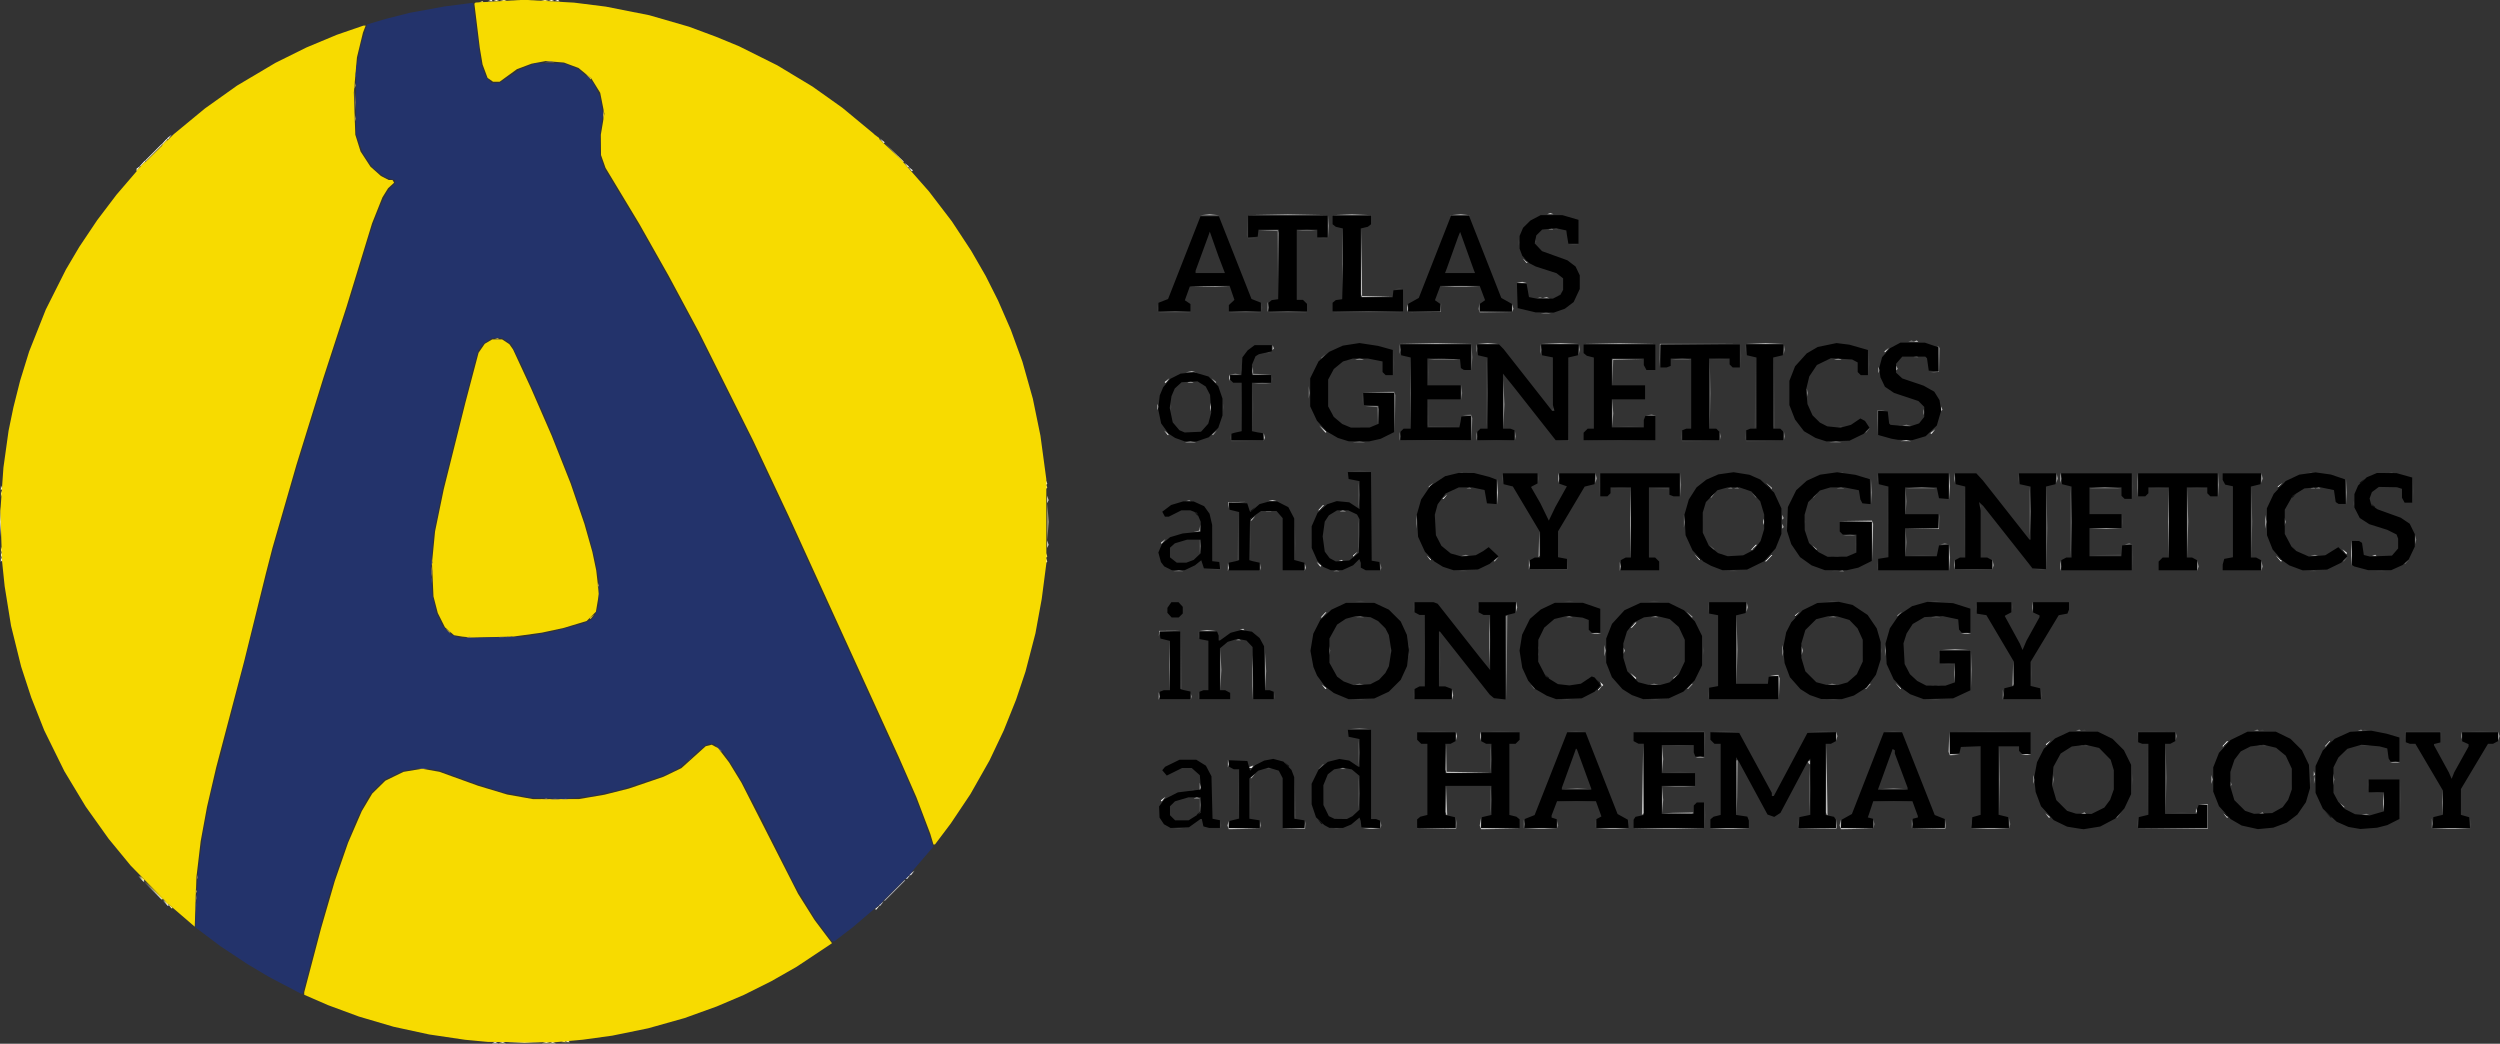 <?xml version="1.0" encoding="UTF-8" standalone="no"?>
<!-- Created with Inkscape (http://www.inkscape.org/) -->

<svg
   xmlns:dc="http://purl.org/dc/elements/1.1/"
   xmlns:cc="http://creativecommons.org/ns#"
   xmlns:rdf="http://www.w3.org/1999/02/22-rdf-syntax-ns#"
   xmlns:svg="http://www.w3.org/2000/svg"
   xmlns="http://www.w3.org/2000/svg"
   xmlns:sodipodi="http://sodipodi.sourceforge.net/DTD/sodipodi-0.dtd"
   xmlns:inkscape="http://www.inkscape.org/namespaces/inkscape"
   version="1.1"
   id="svg4343"
   width="1576.688"
   height="658.247"
   viewBox="0 0 1576.688 658.247"
   sodipodi:docname="logo-atlas-4.svg"
   inkscape:version="0.92.5 (2060ec1f9f, 2020-04-08)">
  <rect x="0" y="0" width="1576.688" height="658.247" fill="#333333" stroke="none"/>
  <defs
     id="defs4347" />
  <sodipodi:namedview
     pagecolor="#ffffff"
     bordercolor="#666666"
     borderopacity="1"
     objecttolerance="10"
     gridtolerance="10"
     guidetolerance="10"
     inkscape:pageopacity="0"
     inkscape:pageshadow="2"
     inkscape:window-width="1920"
     inkscape:window-height="1016"
     id="namedview4345"
     showgrid="false"
     showborder="true"
     inkscape:showpageshadow="false"
     inkscape:zoom="0.44138068"
     inkscape:cx="528.39446"
     inkscape:cy="530.70276"
     inkscape:window-x="0"
     inkscape:window-y="27"
     inkscape:window-maximized="1"
     inkscape:current-layer="svg4343"
     inkscape:snap-path-clip="true"
     fit-margin-top="0"
     fit-margin-left="0"
     fit-margin-right="0"
     fit-margin-bottom="0" />
  <g
     id="g4732"
     transform="matrix(2.524,0,0,2.514,-163.864,-627.49)">
    <path
       style="fill:#fefefe;stroke-width:0.32"
       d="m 106.197,476.106 -0.61,-0.72 0.72,0.61 0.72,0.61 v 0.11 0.11 h -0.11 -0.11 z m -6.08,-6.08 -0.61,-0.72 0.72,0.61 0.72,0.61 v 0.11 0.11 h -0.11 -0.11 z M 99.027,292.065 v -0.121 l 0.56,-0.439 0.56,-0.439 -0.439,0.56 -0.439,0.56 h -0.121 -0.121 z m 7.68,-7.68 v -0.121 l 0.56,-0.439 0.56,-0.439 -0.439,0.56 -0.439,0.56 h -0.121 -0.121 z"
       id="path4798"
       inkscape:connector-curvature="0" />
    <path
       style="fill:#fefdf6;stroke-width:0.32"
       d="m 103.019,472.906 -2.231,-2.32 2.32,2.231 2.32,2.231 v 0.089 0.089 h -0.089 -0.089 z m 189.248,-180.96 -0.439,-0.56 0.56,0.439 0.56,0.439 v 0.121 0.121 h -0.121 -0.121 z m -191.799,-1.36 0.579,-0.64 h 0.16 0.16 l -0.579,0.64 -0.579,0.64 h -0.16 -0.16 z m 5.44,-5.44 0.579,-0.64 h 0.16 0.16 l -0.579,0.64 -0.579,0.64 h -0.16 -0.16 z"
       id="path4796"
       inkscape:connector-curvature="0" />
    <path
       style="fill:#fefcef;stroke-width:0.32"
       d="m 188.227,511.174 0.4,-0.161 0.4,0.161 0.4,0.161 h -0.8 -0.8 z m 14.4,0 0.4,-0.161 0.4,0.161 0.4,0.161 h -0.8 -0.8 z M 65.132,389.919 l 0.025,-0.613 0.168,0.42 0.168,0.42 -0.193,0.193 -0.193,0.193 0.025,-0.613 z m 261.477,-3.813 0.012,-0.96 0.148,0.566 0.148,0.566 -0.159,0.394 -0.159,0.394 0.012,-0.96 z m -261.699,-5.6 v -4 l 0.114,2 0.114,2 -0.114,2 -0.114,2 z m 261.699,-5.6 0.012,-0.96 0.148,0.566 0.148,0.566 -0.159,0.394 -0.159,0.394 0.012,-0.96 z m -139.322,-125.179 0.42,-0.168 0.193,0.193 0.193,0.193 -0.613,-0.025 -0.613,-0.025 0.42,-0.168 z m 16.64,0 0.42,-0.168 0.193,0.193 0.193,0.193 -0.613,-0.025 -0.613,-0.025 0.42,-0.168 z"
       id="path4794"
       inkscape:connector-curvature="0" />
    <path
       style="fill:#f0f1f4;stroke-width:0.32"
       d="m 283.667,477.665 v -0.121 l 0.56,-0.439 0.56,-0.439 -0.439,0.56 -0.439,0.56 h -0.121 -0.121 z m 8.64,-8.64 v -0.121 l 0.56,-0.439 0.56,-0.439 -0.439,0.56 -0.439,0.56 h -0.121 -0.121 z"
       id="path4792"
       inkscape:connector-curvature="0" />
    <path
       style="fill:#fdf9db;stroke-width:0.32"
       d="m 291.306,290.986 -0.439,-0.56 0.56,0.439 0.56,0.439 v 0.121 0.121 h -0.121 -0.121 z m -188.119,-3.12 2.062,-2.08 h 0.16 0.16 l -2.062,2.08 -2.062,2.08 h -0.16 -0.16 z m 182.039,-2.96 -0.439,-0.56 0.56,0.439 0.56,0.439 v 0.121 0.121 h -0.121 -0.121 z"
       id="path4790"
       inkscape:connector-curvature="0" />
    <path
       style="fill:#efefef;stroke-width:0.32"
       d="m 355.027,450.465 v -0.121 l 0.56,-0.439 0.56,-0.439 -0.439,0.56 -0.439,0.56 h -0.121 -0.121 z m 22.08,-8.325 v -0.126 l 0.497,-0.191 0.497,-0.191 -0.196,0.316 -0.195,0.316 h -0.301 -0.301 z m 243.68,-5.954 0.579,-0.64 h 0.16 0.16 l -0.579,0.64 -0.579,0.64 h -0.16 -0.16 z m -44.64,0.199 v -0.121 l 0.56,-0.439 0.56,-0.439 -0.439,0.56 -0.439,0.56 h -0.121 -0.121 z m -180.521,-14.519 -0.439,-0.56 0.56,0.439 0.56,0.439 v 0.121 0.121 h -0.121 -0.121 z m 69.341,-0.626 -0.218,-0.574 0.398,0.395 0.398,0.395 -0.179,0.179 -0.179,0.179 z m 7.949,-2.094 -0.61,-0.72 0.72,0.61 0.72,0.61 v 0.11 0.11 h -0.11 -0.11 z m 0.03,-12.72 0.579,-0.64 h 0.16 0.16 l -0.579,0.64 -0.579,0.64 h -0.16 -0.16 z m -77.44,-2.56 0.579,-0.64 h 0.16 0.16 l -0.579,0.64 -0.579,0.64 h -0.16 -0.16 z m -1.161,-12.72 -0.439,-0.56 0.56,0.439 0.56,0.439 v 0.121 0.121 h -0.121 -0.121 z m 112.361,-1.52 0.752,-0.8 h 0.16 0.16 l -0.752,0.8 -0.752,0.8 h -0.16 -0.16 z m 127.49,0.08 -0.61,-0.72 0.72,0.61 0.72,0.61 v 0.11 0.11 h -0.11 -0.11 z m -231.17,-0.681 v -0.121 l 0.56,-0.439 0.56,-0.439 -0.439,0.56 -0.439,0.56 h -0.121 -0.121 z m 247.639,-1.079 -0.439,-0.56 0.56,0.439 0.56,0.439 v 0.121 0.121 h -0.121 -0.121 z m -147.639,-1.04 0.579,-0.64 h 0.16 0.16 l -0.579,0.64 -0.579,0.64 h -0.16 -0.16 z m -108.16,-9.92 0.579,-0.64 h 0.16 0.16 l -0.579,0.64 -0.579,0.64 h -0.16 -0.16 z m 30.56,-2.361 v -0.121 l 0.56,-0.439 0.56,-0.439 -0.439,0.56 -0.439,0.56 h -0.121 -0.121 z m -69.161,-16.439 -0.439,-0.56 0.56,0.439 0.56,0.439 v 0.121 0.121 h -0.121 -0.121 z m 191.081,0.119 v -0.121 l 0.56,-0.439 0.56,-0.439 -0.439,0.56 -0.439,0.56 h -0.121 -0.121 z m -152.024,-1.079 -0.776,-0.88 0.88,0.776 0.88,0.776 v 0.104 0.104 h -0.104 -0.104 z m -39.336,-11.721 v -0.121 l 0.56,-0.439 0.56,-0.439 -0.439,0.56 -0.439,0.56 h -0.121 -0.121 z m 179.84,-7.68 v -0.121 l 0.56,-0.439 0.56,-0.439 -0.439,0.56 -0.439,0.56 h -0.121 -0.121 z"
       id="path4788"
       inkscape:connector-curvature="0" />
    <path
       style="fill:#fcf5bf;stroke-width:0.32"
       d="m 189.993,511.164 0.566,-0.148 0.394,0.159 0.394,0.159 -0.96,-0.012 -0.96,-0.012 0.566,-0.148 z m 10.874,0 0.56,-0.146 0.56,0.146 0.56,0.146 h -1.12 -1.12 z m 5.62,-0.318 0.42,-0.168 0.193,0.193 0.193,0.193 -0.613,-0.025 -0.613,-0.025 0.42,-0.168 z m 119.765,-120.608 0.025,-0.613 0.168,0.42 0.168,0.42 -0.193,0.193 -0.193,0.193 0.025,-0.613 z M 65.158,388.826 v -0.8 l 0.161,0.4 0.161,0.4 -0.161,0.4 -0.161,0.4 z m 261.517,-8.32 v -4.64 l 0.11,2.32 0.11,2.32 -0.11,2.32 -0.11,2.32 z m -261.542,-8.507 0.025,-0.613 0.168,0.42 0.168,0.42 -0.193,0.193 -0.193,0.193 0.025,-0.613 z m 261.12,-1.28 0.025,-0.613 0.168,0.42 0.168,0.42 -0.193,0.193 -0.193,0.193 0.025,-0.613 z m -137.705,-120.985 0.4,-0.161 0.4,0.161 0.4,0.161 h -0.8 -0.8 z m 13.76,0 0.4,-0.161 0.4,0.161 0.4,0.161 h -0.8 -0.8 z"
       id="path4786"
       inkscape:connector-curvature="0" />
    <path
       style="fill:#d4d7df;stroke-width:0.32"
       d="m 284.627,476.705 v -0.121 l 0.56,-0.439 0.56,-0.439 -0.439,0.56 -0.439,0.56 h -0.121 -0.121 z m 6.72,-6.72 v -0.121 l 0.56,-0.439 0.56,-0.439 -0.439,0.56 -0.439,0.56 h -0.121 -0.121 z"
       id="path4784"
       inkscape:connector-curvature="0" />
    <path
       style="fill:#fbf09b;stroke-width:0.32"
       d="m 107.306,476.906 -0.439,-0.56 0.56,0.439 0.56,0.439 v 0.121 0.121 h -0.121 -0.121 z m 180.992,-188.96 -2.231,-2.32 2.32,2.231 2.32,2.231 v 0.089 0.089 h -0.089 -0.089 z"
       id="path4782"
       inkscape:connector-curvature="0" />
    <path
       style="fill:#cfcfcf;stroke-width:0.32"
       d="m 576.426,454.186 -0.439,-0.56 0.56,0.439 0.56,0.439 v 0.121 0.121 h -0.121 -0.121 z m 44.48,0 -0.439,-0.56 0.56,0.439 0.56,0.439 v 0.121 0.121 h -0.121 -0.121 z m 25.481,-18 0.579,-0.64 h 0.16 0.16 l -0.579,0.64 -0.579,0.64 h -0.16 -0.16 z M 464.147,422.625 v -0.121 l 0.56,-0.439 0.56,-0.439 -0.439,0.56 -0.439,0.56 h -0.121 -0.121 z m 75.01,-0.919 -0.61,-0.72 0.72,0.61 0.72,0.61 v 0.11 0.11 h -0.11 -0.11 z m -25.73,-17.641 v -0.121 l 0.56,-0.439 0.56,-0.439 -0.439,0.56 -0.439,0.56 h -0.121 -0.121 z m -91.561,-14.519 -0.439,-0.56 0.56,0.439 0.56,0.439 v 0.121 0.121 h -0.121 -0.121 z m 67.05,-0.16 -0.61,-0.72 0.72,0.61 0.72,0.61 v 0.11 0.11 h -0.11 -0.11 z m -133.89,-3.561 v -0.121 l 0.56,-0.439 0.56,-0.439 -0.439,0.56 -0.439,0.56 h -0.121 -0.121 z m 22.4,-5.76 v -0.121 l 0.56,-0.439 0.56,-0.439 -0.439,0.56 -0.439,0.56 h -0.121 -0.121 z m 129.41,-8.599 -0.61,-0.72 0.72,0.61 0.72,0.61 v 0.11 0.11 h -0.11 -0.11 z m 127.23,0.279 v -0.121 l 0.56,-0.439 0.56,-0.439 -0.439,0.56 -0.439,0.56 h -0.121 -0.121 z m -188.201,-56.759 -0.439,-0.56 0.56,0.439 0.56,0.439 v 0.121 0.121 h -0.121 -0.121 z"
       id="path4780"
       inkscape:connector-curvature="0" />
    <path
       style="fill:#faea6e;stroke-width:0.32"
       d="m 193.667,511.148 2.32,-0.11 2.32,0.11 2.32,0.11 h -4.64 -4.64 z m 11.86,-0.301 0.42,-0.168 0.193,0.193 0.193,0.193 -0.613,-0.025 -0.613,-0.025 0.42,-0.168 z m 120.725,-121.888 0.025,-0.613 0.168,0.42 0.168,0.42 -0.193,0.193 -0.193,0.193 0.025,-0.613 z M 65.158,387.546 v -0.8 l 0.161,0.4 0.161,0.4 -0.161,0.4 -0.161,0.4 z m 0,-14.08 v -0.8 l 0.161,0.4 0.161,0.4 -0.161,0.4 -0.161,0.4 z m 261.095,-1.787 0.025,-0.613 0.168,0.42 0.168,0.42 -0.193,0.193 -0.193,0.193 0.025,-0.613 z m -141.205,-121.632 0.42,-0.168 0.193,0.193 0.193,0.193 -0.613,-0.025 -0.613,-0.025 0.42,-0.168 z m 5.266,-0.323 0.566,-0.148 0.394,0.159 0.394,0.159 -0.96,-0.012 -0.96,-0.012 0.566,-0.148 z m 10.234,0.001 0.56,-0.146 0.56,0.146 0.56,0.146 h -1.12 -1.12 z"
       id="path4778"
       inkscape:connector-curvature="0" />
    <path
       style="fill:#bfbfbf;stroke-width:0.32"
       d="m 371.79,457.164 -0.177,-0.461 0.15,-0.579 0.15,-0.579 0.037,0.87 0.037,0.87 3.92,0.101 3.92,0.101 -3.93,0.069 -3.93,0.069 z m 16.257,0.23 2.78,-0.113 0.146,-0.868 0.146,-0.868 -0.046,0.96 -0.046,0.96 -2.88,0.021 -2.88,0.021 2.78,-0.113 z m 18.413,2.3e-4 1.033,-0.129 1.207,0.126 1.207,0.126 -2.24,0.003 -2.24,0.003 1.033,-0.129 z m 17.348,-0.004 4.782,-0.101 0.132,-1.115 0.132,-1.115 -0.034,1.203 -0.034,1.203 -4.88,0.013 -4.88,0.013 4.782,-0.101 z m 11.025,-0.218 -0.174,-0.453 0.136,-0.907 0.136,-0.907 0.048,1.192 0.048,1.192 4.88,0.097 4.88,0.097 -4.89,0.071 -4.89,0.071 z m 13.087,0.215 2.173,-0.112 1.987,0.113 1.987,0.113 h -4.16 -4.16 l 2.173,-0.112 z m 17.92,0 2.173,-0.112 1.987,0.113 1.987,0.113 h -4.16 -4.16 l 2.173,-0.112 z m 11.686,-0.003 4.579,-0.098 4.381,0.099 4.381,0.099 -8.96,-2.9e-4 -8.96,-2.9e-4 z m 17.101,0 2.48,-0.109 2.48,0.109 2.48,0.109 h -4.96 -4.96 z m 24.301,0.003 4.701,-0.102 0.132,-1.114 0.132,-1.114 -0.034,1.203 -0.034,1.203 -4.8,0.014 -4.8,0.014 4.701,-0.102 z m 5.823,-0.222 -0.175,-0.457 0.142,-0.743 0.142,-0.743 0.044,1.03 0.044,1.03 4.08,0.1 4.08,0.1 -4.09,0.07 -4.09,0.07 z m 22.095,0.222 3.981,-0.104 0.141,-1.031 0.141,-1.031 -0.042,1.12 -0.042,1.12 -4.08,0.015 -4.08,0.015 3.981,-0.104 z m 13.075,-0.004 2.495,-0.109 2.305,0.11 2.305,0.11 h -4.8 -4.8 l 2.495,-0.109 z m 47.905,0 8.64,-0.093 v -2.855 -2.855 l -1.04,-0.142 -1.04,-0.142 1.12,0.042 1.12,0.042 v 3.04 3.04 l -8.72,0.008 -8.72,0.008 8.64,-0.093 z m 67.295,0 2.495,-0.109 2.305,0.11 2.305,0.11 h -4.8 -4.8 l 2.495,-0.109 z m -248.917,-3.704 -0.162,-0.422 0.094,-3.338 0.094,-3.338 0.158,3.761 0.158,3.761 h -0.09 -0.09 l -0.162,-0.422 z m 49.142,-8.474 0.16,-8.864 0.086,8.619 0.086,8.619 -0.245,0.246 -0.245,0.246 z m 45.905,8.491 -0.155,-0.405 0.086,-8.475 0.086,-8.475 0.16,8.88 0.16,8.88 -0.09,-2.2e-4 -0.09,-1.9e-4 z m 64.115,-0.134 0.42,-0.168 0.193,0.193 0.193,0.193 -0.613,-0.025 -0.613,-0.025 0.42,-0.168 z m 44.48,0 0.42,-0.168 0.193,0.193 0.193,0.193 -0.613,-0.025 -0.613,-0.025 0.42,-0.168 z m -149.582,-3.299 v -3.36 l 0.117,1.68 0.118,1.68 -0.118,1.68 -0.117,1.68 z m 133.347,2.693 0.025,-0.613 0.168,0.42 0.168,0.42 -0.193,0.193 -0.193,0.193 0.025,-0.613 z m 46.8,-2.213 0.003,-2.24 0.126,1.207 0.126,1.207 -0.129,1.033 -0.129,1.033 0.003,-2.24 z m -296.825,-1.012 0.4,-0.161 0.4,0.161 0.4,0.161 h -0.8 -0.8 z m 1.102,-2.828 0.012,-0.96 0.148,0.566 0.148,0.566 -0.159,0.394 -0.159,0.394 0.012,-0.96 z m 283.225,-1.76 v -1.44 l 0.139,0.72 0.139,0.72 -0.139,0.72 -0.139,0.72 z m -74.893,0 v -1.12 l 0.146,0.56 0.146,0.56 -0.146,0.56 -0.146,0.56 z m 44.48,0 v -1.12 l 0.146,0.56 0.146,0.56 -0.146,0.56 -0.146,0.56 z m 25.551,-1.467 0.025,-0.613 0.168,0.42 0.168,0.42 -0.193,0.193 -0.193,0.193 0.025,-0.613 z m -216.848,-0.556 -0.162,-0.423 0.105,-3.177 0.105,-3.177 0.067,3.432 0.067,3.432 5.52,0.096 5.52,0.096 -5.53,0.072 -5.53,0.072 z m 54.061,-3.097 v -3.36 l 0.117,1.68 0.118,1.68 -0.118,1.68 -0.117,1.68 z m -108.536,1.12 0.012,-0.96 0.148,0.566 0.148,0.566 -0.159,0.394 -0.159,0.394 0.012,-0.96 z m 145.071,-0.138 -0.184,-0.298 0.325,-0.201 0.325,-0.201 v 0.499 0.499 h -0.141 -0.141 z m 145.99,-0.248 0.724,-0.139 0.556,0.146 0.556,0.146 -1.28,-0.006 -1.28,-0.006 0.724,-0.139 z m -173.604,-1.274 0.56,-0.146 0.56,0.146 0.56,0.146 h -1.12 -1.12 z m 62.776,-0.848 -0.164,-0.428 0.11,-2.532 0.11,-2.532 0.064,2.781 0.064,2.781 1.2,0.126 1.2,0.126 -1.21,0.054 -1.21,0.054 z m 18.668,0.202 0.724,-0.139 0.556,0.146 0.556,0.146 -1.28,-0.006 -1.28,-0.006 0.724,-0.139 z m -141.929,-4.574 v -1.12 l 0.146,0.56 0.146,0.56 -0.146,0.56 -0.146,0.56 z m 6.08,0 v -1.12 l 0.146,0.56 0.146,0.56 -0.146,0.56 -0.146,0.56 z m 88.96,0 v -1.12 l 0.146,0.56 0.146,0.56 -0.146,0.56 -0.146,0.56 z m 165.44,0 v -1.12 l 0.146,0.56 0.146,0.56 -0.146,0.56 -0.146,0.56 z m -334.732,-10.08 0.012,-0.96 0.148,0.566 0.148,0.566 -0.159,0.394 -0.159,0.394 0.012,-0.96 z m 23.429,-4.64 v -5.6 l 0.107,2.8 0.107,2.8 -0.107,2.8 -0.107,2.8 z m 49.869,4.32 0.006,-1.28 0.139,0.724 0.139,0.724 -0.146,0.556 -0.146,0.556 0.006,-1.28 z m 81.584,-1.66 -0.065,-2.94 -1.04,-0.129 -1.04,-0.129 1.05,-0.051 1.05,-0.051 0.164,0.427 0.164,0.427 -0.109,2.693 -0.109,2.693 z M 369.877,417.466 v -5.12 l 0.108,2.655 0.108,2.655 -0.109,2.465 -0.109,2.465 v -5.12 z m 11.198,0.48 v -4.64 l 0.11,2.32 0.11,2.32 -0.11,2.32 -0.11,2.32 z m 117.773,-5.28 -3.2e-4,-8.64 0.099,4.221 0.099,4.221 -0.099,4.419 -0.099,4.419 z m -61.766,-2.24 v -6.4 l 0.104,3.103 0.104,3.103 -0.104,3.297 -0.104,3.297 v -6.4 z m 28.753,2.4 v -1.44 l 0.139,0.72 0.139,0.72 -0.139,0.72 -0.139,0.72 z m 44.48,0 v -1.44 l 0.139,0.72 0.139,0.72 -0.139,0.72 -0.139,0.72 z m 4.787,0 v -1.12 l 0.146,0.56 0.146,0.56 -0.146,0.56 -0.146,0.56 z m -44.504,0 v -0.8 l 0.161,0.4 0.161,0.4 -0.161,0.4 -0.161,0.4 z m 80.829,-0.237 2,-0.114 2,0.114 2,0.114 h -4 -4 z m -196.911,-4.083 0.031,-0.64 2.641,-0.021 2.641,-0.021 -2.54,0.113 -2.54,0.113 -0.132,0.547 -0.132,0.547 0.031,-0.64 z m 108.595,-0.066 0.724,-0.139 0.556,0.146 0.556,0.146 -1.28,-0.006 -1.28,-0.006 0.724,-0.139 z m 92.48,0 0.724,-0.139 0.556,0.146 0.556,0.146 -1.28,-0.006 -1.28,-0.006 0.724,-0.139 z m -190.091,-0.645 1.033,-0.129 1.207,0.126 1.207,0.126 -2.24,0.003 -2.24,0.003 1.033,-0.129 z m 9.627,-0.308 0.42,-0.168 0.193,0.193 0.193,0.193 -0.613,-0.025 -0.613,-0.025 0.42,-0.168 z m 68.621,-5.701 0.006,-1.28 0.139,0.724 0.139,0.724 -0.146,0.556 -0.146,0.556 0.006,-1.28 z m 57.6,0 0.006,-1.28 0.139,0.724 0.139,0.724 -0.146,0.556 -0.146,0.556 0.006,-1.28 z m -129.618,-9.92 0.012,-0.96 0.148,0.566 0.148,0.566 -0.159,0.394 -0.159,0.394 0.012,-0.96 z m 19.2,0 0.012,-0.96 0.148,0.566 0.148,0.566 -0.159,0.394 -0.159,0.394 0.012,-0.96 z m 78.732,-0.16 v -1.12 l 0.146,0.56 0.146,0.56 -0.146,0.56 -0.146,0.56 z m 82.284,-2.24 v -3.36 l 0.117,1.68 0.118,1.68 -0.118,1.68 -0.117,1.68 z m 27.802,2.08 0.006,-1.28 0.139,0.724 0.139,0.724 -0.146,0.556 -0.146,0.556 0.006,-1.28 z m 34.24,0 0.006,-1.28 0.139,0.724 0.139,0.724 -0.146,0.556 -0.146,0.556 0.006,-1.28 z m 16,0 0.006,-1.28 0.139,0.724 0.139,0.724 -0.146,0.556 -0.146,0.556 0.006,-1.28 z m -183.04,-0.32 0.006,-1.28 0.139,0.724 0.139,0.724 -0.146,0.556 -0.146,0.556 0.006,-1.28 z m 115.84,0 0.006,-1.28 0.139,0.724 0.139,0.724 -0.146,0.556 -0.146,0.556 0.006,-1.28 z m 89.636,-2.88 v -3.2 l 0.118,1.691 0.118,1.691 -0.119,1.509 -0.119,1.509 v -3.2 z m -252.657,1.861 0.42,-0.168 0.193,0.193 0.193,0.193 -0.613,-0.025 -0.613,-0.025 0.42,-0.168 z m 132.93,-4.812 -0.07,-4.87 -4.08,-0.1 -4.08,-0.1 4.09,-0.07 4.09,-0.07 0.159,0.415 0.159,0.415 -0.099,4.625 -0.099,4.625 z m -60.41,-4.73 -3.2e-4,-8.64 0.099,4.221 0.099,4.221 -0.099,4.419 -0.099,4.419 z m 110.08,-0.16 v -8.8 l 0.099,4.4 0.099,4.4 -0.099,4.4 -0.099,4.4 z m 24.32,0.16 -3.2e-4,-8.64 0.099,4.221 0.099,4.221 -0.099,4.419 -0.099,4.419 z m 4.8,0 -3.2e-4,-8.64 0.099,4.221 0.099,4.221 -0.099,4.419 -0.099,4.419 z m 46.52,8.261 0.42,-0.168 0.193,0.193 0.193,0.193 -0.613,-0.025 -0.613,-0.025 0.42,-0.168 z M 572.121,377.946 v -6.24 l 0.105,3.12 0.105,3.12 -0.105,3.12 -0.105,3.12 z m -208.233,4.913 0.701,-0.152 0.138,-0.784 0.138,-0.784 -0.039,0.884 -0.039,0.884 -0.8,0.052 -0.8,0.052 z m 181.363,-0.667 3.985,-0.104 0.124,-1.831 0.124,-1.831 -0.029,1.92 -0.029,1.92 -4.08,0.015 -4.08,0.015 3.985,-0.104 z m 43.789,-0.003 2.173,-0.112 1.987,0.113 1.987,0.113 h -4.16 -4.16 l 2.173,-0.112 z m -78.788,-0.589 0.025,-0.613 0.168,0.42 0.168,0.42 -0.193,0.193 -0.193,0.193 0.025,-0.613 z m 120.711,-1.093 v -1.76 l 0.133,0.88 0.133,0.88 -0.133,0.88 -0.133,0.88 z m 4.778,0 v -1.12 l 0.146,0.56 0.146,0.56 -0.146,0.56 -0.146,0.56 z m -130.264,0 v -0.8 l 0.161,0.4 0.161,0.4 -0.161,0.4 -0.161,0.4 z m 4.775,-1.147 0.025,-0.613 0.168,0.42 0.168,0.42 -0.193,0.193 -0.193,0.193 0.025,-0.613 z m -110.185,-1.625 0.4,-0.161 0.4,0.161 0.4,0.161 h -0.8 -0.8 z m -28.271,-1.388 0.031,-0.8 2.24,-0.021 2.24,-0.021 -2.14,0.115 -2.14,0.115 -0.131,0.706 -0.131,0.706 0.031,-0.8 z m 67.188,-3.36 v -3.2 l 0.118,1.691 0.118,1.691 -0.119,1.509 -0.119,1.509 v -3.2 z m -56.677,2.179 0.56,-0.146 0.56,0.146 0.56,0.146 h -1.12 -1.12 z m 169.638,-3.619 v -3.36 l 0.117,1.68 0.118,1.68 -0.118,1.68 -0.117,1.68 z m -8.826,0.403 2.013,-0.114 1.827,0.115 1.827,0.115 h -3.84 -3.84 l 2.013,-0.114 z m 45.747,0 2,-0.114 2,0.114 2,0.114 h -4 -4 z m -134.559,-2.483 0.006,-1.28 0.139,0.724 0.139,0.724 -0.146,0.556 -0.146,0.556 0.006,-1.28 z m 9.28,0 0.006,-1.28 0.139,0.724 0.139,0.724 -0.146,0.556 -0.146,0.556 0.006,-1.28 z m 115.2,0 0.006,-1.28 0.139,0.724 0.139,0.724 -0.146,0.556 -0.146,0.556 0.006,-1.28 z m 0.96,0 0.006,-1.28 0.139,0.724 0.139,0.724 -0.146,0.556 -0.146,0.556 0.006,-1.28 z m 50.24,0 0.006,-1.28 0.139,0.724 0.139,0.724 -0.146,0.556 -0.146,0.556 0.006,-1.28 z m -268.321,-9.026 0.72,-0.139 0.72,0.139 0.72,0.139 h -1.44 -1.44 z m 178.884,-0.321 0.724,-0.139 0.556,0.146 0.556,0.146 -1.28,-0.006 -1.28,-0.006 0.724,-0.139 z m -159.861,-0.894 0.012,-0.96 0.148,0.566 0.148,0.566 -0.159,0.394 -0.159,0.394 0.012,-0.96 z m 59.911,-8.32 v -6.08 l 0.105,3.137 0.105,3.137 -0.105,2.943 -0.105,2.943 v -6.08 z m 27.186,2.24 v -3.52 l 0.116,1.852 0.116,1.852 -0.117,1.668 -0.117,1.668 v -3.52 z m -100.525,-1.44 v -1.12 l 0.146,0.56 0.146,0.56 -0.146,0.56 -0.146,0.56 z m 182.671,0.453 0.025,-0.613 0.168,0.42 0.168,0.42 -0.193,0.193 -0.193,0.193 0.025,-0.613 z m -195.815,-0.453 v -0.8 l 0.161,0.4 0.161,0.4 -0.161,0.4 -0.161,0.4 z m 113.693,-8.8 0.017,-3.2 3.761,-0.016 3.761,-0.016 -3.669,0.106 -3.669,0.106 -0.108,3.11 -0.108,3.11 0.017,-3.2 z m -105.823,2.508 0.4,-0.161 0.4,0.161 0.4,0.161 h -0.8 -0.8 z m 10.051,-1.068 v -0.8 l 0.161,0.4 0.161,0.4 -0.161,0.4 -0.161,0.4 z m -10.047,-1.506 0.724,-0.139 0.556,0.146 0.556,0.146 -1.28,-0.006 -1.28,-0.006 0.724,-0.139 z m 172.287,-0.414 v -0.8 l 0.161,0.4 0.161,0.4 -0.161,0.4 -0.161,0.4 z m 4.455,-0.507 0.025,-0.613 0.168,0.42 0.168,0.42 -0.193,0.193 -0.193,0.193 0.025,-0.613 z m -59.083,-3.173 0.018,-2.88 10,-0.007 10,-0.007 -9.908,0.091 -9.908,0.091 -0.11,2.795 -0.11,2.795 0.018,-2.88 z m -75.582,0.899 0.56,-0.146 0.56,0.146 0.56,0.146 h -1.12 -1.12 z m 19.68,-0.016 2,-0.114 2,0.114 2,0.114 h -4 -4 z m 100.006,0.015 0.566,-0.148 0.394,0.159 0.394,0.159 -0.96,-0.012 -0.96,-0.012 0.566,-0.148 z m -140.861,-2.845 0.025,-0.613 0.168,0.42 0.168,0.42 -0.193,0.193 -0.193,0.193 0.025,-0.613 z m 36.394,-1.013 4.579,-0.098 4.381,0.099 4.381,0.099 -8.96,-2.8e-4 -8.96,-2.9e-4 z m 15.981,0.005 1.36,-0.122 1.36,0.122 1.36,0.122 h -2.72 -2.72 z m 17.135,-0.004 2.495,-0.109 2.305,0.11 2.305,0.11 h -4.8 -4.8 l 2.495,-0.109 z m 12.625,0 4.56,-0.098 4.56,0.098 4.56,0.098 h -9.12 -9.12 z m 38.575,0 2.495,-0.109 2.305,0.11 2.305,0.11 h -4.8 -4.8 l 2.495,-0.109 z m 39.845,-0.62 0.42,-0.168 0.193,0.193 0.193,0.193 -0.613,-0.025 -0.613,-0.025 0.42,-0.168 z m -161.779,-8.581 0.006,-1.28 0.139,0.724 0.139,0.724 -0.146,0.556 -0.146,0.556 0.006,-1.28 z m 34.862,0.32 0.012,-0.96 0.148,0.566 0.148,0.566 -0.159,0.394 -0.159,0.394 0.012,-0.96 z m 26.24,0 0.012,-0.96 0.148,0.566 0.148,0.566 -0.159,0.394 -0.159,0.394 0.012,-0.96 z m -42.482,-11.04 v -8.8 l 0.099,4.4 0.099,4.4 -0.099,4.4 -0.099,4.4 z m 50.506,8.418 0.566,-0.148 0.394,0.159 0.394,0.159 -0.96,-0.012 -0.96,-0.012 0.566,-0.148 z m -45.702,-0.504 -0.156,-0.406 0.091,-8.155 0.091,-8.154 0.074,8.39 0.074,8.39 3.76,0.101 3.76,0.101 -3.77,0.069 -3.77,0.069 z m -40.384,-2.392 2.48,-0.109 2.48,0.109 2.48,0.109 h -4.96 -4.96 z m 62.735,-2.6e-4 2.495,-0.109 2.305,0.11 2.305,0.11 -4.8,-9.6e-4 -4.8,-9.6e-4 2.495,-0.109 z m 17.109,-0.948 0.724,-0.139 0.556,0.146 0.556,0.146 -1.28,-0.006 -1.28,-0.006 0.724,-0.139 z m -78.564,-16.967 1.2,-0.126 1.2,0.126 1.2,0.126 h -2.4 -2.4 z m 15.68,-0.006 5.04,-0.097 5.04,0.097 5.04,0.097 h -10.08 -10.08 z m 18.56,0.002 2.48,-0.109 2.48,0.109 2.48,0.109 h -4.96 -4.96 z m 28.328,0.003 1.368,-0.123 1.192,0.125 1.192,0.125 -2.56,-0.002 -2.56,-0.002 1.368,-0.123 z m 23.352,-0.297 0.4,-0.161 0.4,0.161 0.4,0.161 h -0.8 -0.8 z"
       id="path4776"
       inkscape:connector-curvature="0" />
    <path
       style="fill:#f9e755;stroke-width:0.32"
       d="m 106.197,475.786 -0.61,-0.72 0.72,0.61 0.72,0.61 v 0.11 0.11 h -0.11 -0.11 z m -5.93,-5.92 -0.439,-0.56 0.56,0.439 0.56,0.439 v 0.121 0.121 h -0.121 -0.121 z M 99.027,292.385 v -0.121 l 0.56,-0.439 0.56,-0.439 -0.439,0.56 -0.439,0.56 h -0.121 -0.121 z"
       id="path4774"
       inkscape:connector-curvature="0" />
    <path
       style="fill:#aaacba;stroke-width:0.32"
       d="m 288.307,472.986 2.545,-2.56 h 0.16 0.16 l -2.545,2.56 -2.545,2.56 h -0.16 -0.16 z"
       id="path4772"
       inkscape:connector-curvature="0" />
    <path
       style="fill:#f7df1d;stroke-width:0.32"
       d="m 103.339,472.906 -2.231,-2.32 2.32,2.231 2.32,2.231 v 0.089 0.089 h -0.089 -0.089 z m -2.871,-182 0.579,-0.64 h 0.16 0.16 l -0.579,0.64 -0.579,0.64 h -0.16 -0.16 z m 5.44,-5.44 0.579,-0.64 h 0.16 0.16 l -0.579,0.64 -0.579,0.64 h -0.16 -0.16 z m 178.039,-1.52 -0.439,-0.56 0.56,0.439 0.56,0.439 v 0.121 0.121 h -0.121 -0.121 z"
       id="path4770"
       inkscape:connector-curvature="0" />
    <path
       style="fill:#9f9f9f;stroke-width:0.32"
       d="m 650.026,451.626 -0.439,-0.56 0.56,0.439 0.56,0.439 v 0.121 0.121 h -0.121 -0.121 z m -272.599,-6.921 v -0.121 l 0.56,-0.439 0.56,-0.439 -0.439,0.56 -0.439,0.56 h -0.121 -0.121 z m 109.6,-22.919 0.579,-0.64 h 0.16 0.16 l -0.579,0.64 -0.579,0.64 h -0.16 -0.16 z m 44.48,0 0.579,-0.64 h 0.16 0.16 l -0.579,0.64 -0.579,0.64 h -0.16 -0.16 z m -48.48,-2.041 v -0.121 l 0.56,-0.439 0.56,-0.439 -0.439,0.56 -0.439,0.56 h -0.121 -0.121 z m 3.97,-15.959 -0.61,-0.72 0.72,0.61 0.72,0.61 v 0.11 0.11 h -0.11 -0.11 z m 52.03,0.279 v -0.121 l 0.56,-0.439 0.56,-0.439 -0.439,0.56 -0.439,0.56 h -0.121 -0.121 z m -100.8,-13.76 v -0.121 l 0.56,-0.439 0.56,-0.439 -0.439,0.56 -0.439,0.56 h -0.121 -0.121 z m 79.959,-3.319 -0.439,-0.56 0.56,0.439 0.56,0.439 v 0.121 0.121 h -0.121 -0.121 z m -25.879,-12.681 v -0.121 l 0.56,-0.439 0.56,-0.439 -0.439,0.56 -0.439,0.56 h -0.121 -0.121 z m -70.4,-2.56 v -0.121 l 0.56,-0.439 0.56,-0.439 -0.439,0.56 -0.439,0.56 h -0.121 -0.121 z m -54.08,-13.12 v -0.121 l 0.56,-0.439 0.56,-0.439 -0.439,0.56 -0.439,0.56 h -0.121 -0.121 z m 0.279,-13.559 -0.439,-0.56 0.56,0.439 0.56,0.439 v 0.121 0.121 h -0.121 -0.121 z"
       id="path4768"
       inkscape:connector-curvature="0" />
    <path
       style="fill:#f7db00;stroke-width:0.32"
       d="m 183.987,510.709 -2.88,-0.27 -4.48,-0.666 -4.48,-0.666 -4.432,-0.964 -4.432,-0.964 -4.335,-1.28 -4.335,-1.28 -3.873,-1.437 -3.873,-1.437 -2.96,-1.294 -2.96,-1.294 v -0.332 -0.332 l 2.106,-8.033 2.106,-8.033 1.712,-5.92 1.712,-5.92 1.659,-4.8 1.659,-4.8 1.71,-3.959 1.71,-3.959 1.302,-2.192 1.302,-2.192 1.643,-1.617 1.643,-1.617 2.268,-1.109 2.268,-1.109 2.32,-0.388 2.32,-0.388 2.16,0.378 2.16,0.378 4.844,1.755 4.844,1.755 3.636,1.099 3.636,1.099 3.2,0.572 3.2,0.572 5.76,-0.004 5.76,-0.004 3.186,-0.546 3.186,-0.546 3.054,-0.774 3.054,-0.774 4.32,-1.476 4.32,-1.476 2.24,-1.083 2.24,-1.083 3.036,-2.749 3.036,-2.749 0.748,-0.188 0.748,-0.188 0.814,0.436 0.814,0.436 1.348,1.765 1.348,1.765 1.56,2.56 1.56,2.56 7.063,13.92 7.063,13.92 2.07,3.305 2.07,3.305 2.177,2.906 2.177,2.906 -0.269,0.189 -0.269,0.189 -4.147,2.768 -4.147,2.768 -3.171,1.815 -3.171,1.815 -3.416,1.713 -3.416,1.713 -3.382,1.445 -3.382,1.445 -4.025,1.459 -4.025,1.459 -4.548,1.285 -4.548,1.285 -4.498,0.924 -4.498,0.924 -3.68,0.509 -3.68,0.509 -3.52,0.321 -3.52,0.321 -8.32,-0.043 -8.32,-0.043 -2.88,-0.27 z m -73.76,-31.533 -3.36,-2.898 -4.647,-4.766 -4.647,-4.766 -2.751,-3.36 -2.751,-3.36 -2.872,-4.045 -2.872,-4.045 -2.66,-4.429 -2.66,-4.429 -2.517,-5.127 -2.517,-5.127 -1.625,-4.126 -1.625,-4.126 -1.26,-3.874 -1.26,-3.874 -1.262,-5.12 -1.262,-5.12 -0.797,-4.96 -0.797,-4.96 -0.331,-3.2 -0.331,-3.2 -0.204,-6.24 -0.204,-6.24 0.382,-5.44 0.382,-5.44 0.642,-4.619 0.642,-4.619 0.606,-2.946 0.606,-2.946 0.831,-3.315 0.831,-3.315 1.132,-3.68 1.132,-3.68 2.084,-5.27 2.084,-5.27 2.507,-5.006 2.507,-5.006 1.673,-2.844 1.673,-2.844 2.242,-3.36 2.242,-3.36 2.405,-3.184 2.405,-3.184 2.886,-3.376 2.886,-3.376 4.273,-4.223 4.273,-4.223 3.901,-3.231 3.901,-3.231 4,-2.858 4,-2.858 4.8,-2.858 4.8,-2.858 3.876,-1.93 3.876,-1.93 3.804,-1.594 3.804,-1.594 3.311,-1.146 3.311,-1.146 h 0.281 0.281 l -0.336,0.88 -0.336,0.88 -0.752,3.104 -0.752,3.104 -0.388,4.416 -0.388,4.416 0.183,5.28 0.183,5.28 0.656,2.103 0.656,2.103 1.23,1.897 1.23,1.897 1.315,1.182 1.315,1.182 0.963,0.498 0.963,0.498 h 0.477 0.477 l 0.208,0.336 0.208,0.336 -0.756,0.704 -0.756,0.704 -0.704,1.143 -0.704,1.143 -1.294,3.264 -1.294,3.264 -3.192,10.473 -3.192,10.473 -2.905,8.96 -2.905,8.96 -3.36,10.88 -3.36,10.88 -2.989,10.4 -2.989,10.4 -0.821,3.2 -0.821,3.2 -2.717,11.04 -2.717,11.04 -3.492,13.294 -3.492,13.294 -1.146,4.946 -1.146,4.946 -0.793,4.32 -0.793,4.32 -0.527,4.48 -0.527,4.48 -0.214,6.225 -0.214,6.225 z m 187.538,-19.071 -0.403,-1.36 -1.731,-4.579 -1.731,-4.579 -2.195,-5.021 -2.195,-5.021 -13.76,-30.24 -13.76,-30.24 -4.427,-9.44 -4.427,-9.44 -6.77,-13.6 -6.77,-13.6 -3.767,-7.04 -3.767,-7.04 -3.691,-6.56 -3.691,-6.56 -4.227,-7.04 -4.227,-7.04 -0.563,-1.6 -0.563,-1.6 -0.023,-2.56 -0.023,-2.56 0.441,-2.62 0.441,-2.62 -0.518,-2.631 -0.518,-2.631 -1.1,-1.789 -1.1,-1.789 -1.607,-1.326 -1.607,-1.326 -1.82,-0.681 -1.82,-0.681 -2.29,-0.189 -2.29,-0.189 -1.76,0.33 -1.76,0.33 -1.819,0.681 -1.819,0.681 -2.174,1.585 -2.174,1.585 h -0.816 -0.816 l -0.689,-0.483 -0.689,-0.483 -0.621,-1.677 -0.621,-1.677 -0.349,-2.08 -0.349,-2.08 -0.675,-5.55 -0.675,-5.55 0.144,-0.144 0.144,-0.144 6.007,-0.343 6.007,-0.343 6.306,0.355 6.306,0.355 3.966,0.501 3.966,0.501 5.44,1.082 5.44,1.082 4.96,1.441 4.96,1.441 3.36,1.254 3.36,1.254 2.88,1.193 2.88,1.193 4.765,2.386 4.765,2.386 4.409,2.667 4.409,2.667 3.742,2.669 3.742,2.669 3.884,3.23 3.884,3.23 3.489,3.338 3.489,3.338 3.437,3.915 3.437,3.915 2.869,3.765 2.869,3.765 2.408,3.68 2.408,3.68 1.818,3.168 1.818,3.168 1.539,3.072 1.539,3.072 1.598,3.68 1.598,3.68 1.448,4 1.448,4 1.302,4.64 1.302,4.64 0.949,4.64 0.949,4.64 0.732,5.44 0.732,5.44 0.009,10.56 0.009,10.56 -0.581,4.48 -0.581,4.48 -0.787,4.32 -0.787,4.32 -1.244,4.801 -1.244,4.801 -1.175,3.519 -1.175,3.519 -1.533,3.84 -1.533,3.84 -1.775,3.76 -1.775,3.76 -2.396,4.245 -2.396,4.245 -2.45,3.675 -2.45,3.675 -1.976,2.633 -1.976,2.633 -0.189,0.006 -0.189,0.007 -0.403,-1.36 z m -116.018,-50.673 -1.28,-0.131 -1.047,-0.174 -1.047,-0.174 -1.135,-0.997 -1.135,-0.996 -0.895,-1.788 -0.895,-1.788 -0.538,-2.08 -0.538,-2.08 -0.187,-4.16 -0.187,-4.16 0.386,-4 0.386,-4 1.09,-5.308 1.09,-5.308 2.706,-10.862 2.706,-10.862 1.638,-6.231 1.638,-6.231 0.775,-1.127 0.775,-1.127 0.937,-0.553 0.937,-0.553 1.231,0.003 1.231,0.003 0.898,0.592 0.898,0.592 0.47,0.671 0.47,0.671 2.26,4.895 2.26,4.895 2.568,5.92 2.568,5.92 2.372,6.005 2.372,6.005 1.719,5.061 1.719,5.061 0.986,3.494 0.986,3.494 0.487,2.333 0.487,2.333 0.335,2.947 0.335,2.947 -0.376,2.24 -0.376,2.24 -1.158,1.157 -1.158,1.157 -2.845,0.867 -2.845,0.867 -2.755,0.597 -2.755,0.597 -3.52,0.486 -3.52,0.486 -5.12,0.142 -5.12,0.142 -1.28,-0.131 z"
       id="path4766"
       inkscape:connector-curvature="0" />
    <path
       style="fill:#ebcd0f;stroke-width:0.32"
       d="m 212.307,404.705 v -0.121 l 0.56,-0.439 0.56,-0.439 -0.439,0.56 -0.439,0.56 h -0.121 -0.121 z"
       id="path4764"
       inkscape:connector-curvature="0" />
    <path
       style="fill:#cfb538;stroke-width:0.32"
       d="m 176.746,407.786 -0.439,-0.56 0.56,0.439 0.56,0.439 v 0.121 0.121 h -0.121 -0.121 z m 35.05,-139.04 -0.61,-0.72 0.72,0.61 0.72,0.61 v 0.11 0.11 h -0.11 -0.11 z"
       id="path4762"
       inkscape:connector-curvature="0" />
    <path
       style="fill:#c1a944;stroke-width:0.32"
       d="m 113.772,473.119 0.025,-0.613 0.168,0.42 0.168,0.42 -0.193,0.193 -0.193,0.193 0.025,-0.613 z m 87.101,-23.075 0.566,-0.148 0.394,0.159 0.394,0.159 -0.96,-0.012 -0.96,-0.012 0.566,-0.148 z m 4.8,0 0.566,-0.148 0.394,0.159 0.394,0.159 -0.96,-0.012 -0.96,-0.012 0.566,-0.148 z m -23.846,-40.63 0.4,-0.161 0.4,0.161 0.4,0.161 h -0.8 -0.8 z m 8,0 0.4,-0.161 0.4,0.161 0.4,0.161 h -0.8 -0.8 z m 24.425,-13.095 0.025,-0.613 0.168,0.42 0.168,0.42 -0.193,0.193 -0.193,0.193 0.025,-0.613 z m -25.365,-61.792 0.42,-0.168 0.193,0.193 0.193,0.193 -0.613,-0.025 -0.613,-0.025 0.42,-0.168 z m -35.379,-55.301 0.006,-1.28 0.139,0.724 0.139,0.724 -0.146,0.556 -0.146,0.556 0.006,-1.28 z m 62.086,-0.8 v -1.44 l 0.139,0.72 0.139,0.72 -0.139,0.72 -0.139,0.72 z m -62.105,-7.52 0.012,-0.96 0.148,0.566 0.148,0.566 -0.159,0.394 -0.159,0.394 0.012,-0.96 z"
       id="path4760"
       inkscape:connector-curvature="0" />
    <path
       style="fill:#7f7f7f;stroke-width:0.32"
       d="m 379.73,456.506 0.012,-0.96 0.148,0.566 0.148,0.566 -0.159,0.394 -0.159,0.394 0.012,-0.96 z m 30.08,0 0.012,-0.96 0.148,0.566 0.148,0.566 -0.159,0.394 -0.159,0.394 0.012,-0.96 z m 35.852,-0.16 v -1.12 l 0.146,0.56 0.146,0.56 -0.146,0.56 -0.146,0.56 z m 8.308,0.16 0.012,-0.96 0.148,0.566 0.148,0.566 -0.159,0.394 -0.159,0.394 0.012,-0.96 z m 79.052,-0.16 v -1.12 l 0.146,0.56 0.146,0.56 -0.146,0.56 -0.146,0.56 z m 9.6,0 v -1.12 l 0.146,0.56 0.146,0.56 -0.146,0.56 -0.146,0.56 z m 24.326,-0.16 0.006,-1.28 0.139,0.724 0.139,0.724 -0.146,0.556 -0.146,0.556 0.006,-1.28 z m 105.6,0 0.006,-1.28 0.139,0.724 0.139,0.724 -0.146,0.556 -0.146,0.556 0.006,-1.28 z m -16.955,-2.302 0.566,-0.148 0.394,0.159 0.394,0.159 -0.96,-0.012 -0.96,-0.012 0.566,-0.148 z M 437.388,450.266 v -3.68 l 0.115,1.84 0.115,1.84 -0.115,1.84 -0.115,1.84 z m 44.199,3.31 1.28,-0.098 2.611,-0.086 2.611,-0.086 -0.149,0.24 -0.149,0.24 -3.741,-0.056 -3.741,-0.056 z m 17.184,-6.43 -0.064,-6.8 h 0.24 0.24 l -0.083,4.561 -0.083,4.561 -0.094,2.24 -0.094,2.24 -0.064,-6.8 z m 18.31,0.56 v -6.24 l 0.105,3.12 0.105,3.12 -0.105,3.12 -0.105,3.12 z m 47.366,-2.4 -3.2e-4,-8.64 0.099,4.221 0.099,4.221 -0.099,4.419 -0.099,4.419 z m 110.695,5.6 v -3.04 l 0.12,1.52 0.12,1.52 -0.12,1.52 -0.12,1.52 z m -69.095,-5.92 -3.2e-4,-8.64 0.099,4.221 0.099,4.221 -0.099,4.419 -0.099,4.419 z m -241.324,6.56 v -1.76 l 0.133,0.88 0.133,0.88 -0.133,0.88 -0.133,0.88 z m 39.708,-3.04 v -4.16 l 0.112,2.173 0.112,2.173 -0.113,1.987 -0.113,1.987 v -4.16 z m 52.767,-1.037 1.852,-0.116 1.668,0.117 1.668,0.117 h -3.52 -3.52 l 1.852,-0.116 z m 79.04,0 1.852,-0.116 1.668,0.117 1.668,0.117 h -3.52 -3.52 l 1.852,-0.116 z m -53.758,-0.641 2.173,-0.112 1.987,0.113 1.987,0.113 h -4.16 -4.16 l 2.173,-0.112 z m 139.772,-0.589 0.025,-0.613 0.168,0.42 0.168,0.42 -0.193,0.193 -0.193,0.193 0.025,-0.613 z m -44.418,-1.093 v -1.44 l 0.139,0.72 0.139,0.72 -0.139,0.72 -0.139,0.72 z m 65.267,0 v -1.12 l 0.146,0.56 0.146,0.56 -0.146,0.56 -0.146,0.56 z m -205.715,-5.28 v -3.52 l 0.116,1.852 0.116,1.852 -0.117,1.668 -0.117,1.668 v -3.52 z m -37.32,2.508 0.4,-0.161 0.4,0.161 0.4,0.161 h -0.8 -0.8 z m 4.358,-3.948 v -3.36 l 0.117,1.68 0.118,1.68 -0.118,1.68 -0.117,1.68 z m 204.116,-4.16 v -1.12 l 0.146,0.56 0.146,0.56 -0.146,0.56 -0.146,0.56 z m 71.348,-0.16 0.012,-0.96 0.148,0.566 0.148,0.566 -0.159,0.394 -0.159,0.394 0.012,-0.96 z m -95.802,-1.339 0.42,-0.168 0.193,0.193 0.193,0.193 -0.613,-0.025 -0.613,-0.025 0.42,-0.168 z m 44.48,0 0.42,-0.168 0.193,0.193 0.193,0.193 -0.613,-0.025 -0.613,-0.025 0.42,-0.168 z m 25.92,0 0.42,-0.168 0.193,0.193 0.193,0.193 -0.613,-0.025 -0.613,-0.025 0.42,-0.168 z m -251.38,-0.337 1.52,-0.12 1.52,0.12 1.52,0.12 h -3.04 -3.04 z m -40.669,-8.085 v -0.8 l 0.161,0.4 0.161,0.4 -0.161,0.4 -0.161,0.4 z m 78.738,-9.661 -0.069,-10.461 0.24,-0.149 0.24,-0.149 -0.082,6.93 -0.082,6.93 -0.09,3.68 -0.09,3.68 z m 124.172,9.181 0.006,-1.28 0.139,0.724 0.139,0.724 -0.146,0.556 -0.146,0.556 0.006,-1.28 z m -208.267,-7.36 v -6.08 l 0.105,3.137 0.105,3.137 -0.105,2.943 -0.105,2.943 v -6.08 z m 200.315,1.12 v -4.96 l 0.109,2.48 0.109,2.48 -0.109,2.48 -0.109,2.48 z m 10.429,1.025 0.158,-3.105 0.096,2.851 0.096,2.851 -0.253,0.255 -0.253,0.255 z m -163.758,2.594 0.56,-0.146 0.56,0.146 0.56,0.146 h -1.12 -1.12 z m 73.6,0 0.56,-0.146 0.56,0.146 0.56,0.146 h -1.12 -1.12 z m 44.48,0 0.56,-0.146 0.56,0.146 0.56,0.146 h -1.12 -1.12 z m 31.065,-2.819 0.003,-2.24 0.126,1.207 0.126,1.207 -0.129,1.033 -0.129,1.033 0.003,-2.24 z m -17.298,-5.6 v -1.44 l 0.139,0.72 0.139,0.72 -0.139,0.72 -0.139,0.72 z m -138.893,0 v -1.12 l 0.146,0.56 0.146,0.56 -0.146,0.56 -0.146,0.56 z m -22.854,-2.779 0.42,-0.168 0.193,0.193 0.193,0.193 -0.613,-0.025 -0.613,-0.025 0.42,-0.168 z m 30.226,-5.763 0.566,-0.148 0.394,0.159 0.394,0.159 -0.96,-0.012 -0.96,-0.012 0.566,-0.148 z m 52.314,0.01 0.4,-0.161 0.4,0.161 0.4,0.161 h -0.8 -0.8 z m 21.286,-0.01 0.566,-0.148 0.394,0.159 0.394,0.159 -0.96,-0.012 -0.96,-0.012 0.566,-0.148 z m 44.48,0 0.566,-0.148 0.394,0.159 0.394,0.159 -0.96,-0.012 -0.96,-0.012 0.566,-0.148 z m 25.594,0 0.56,-0.146 0.56,0.146 0.56,0.146 h -1.12 -1.12 z m 24.641,-2.499 0.006,-1.28 0.139,0.724 0.139,0.724 -0.146,0.556 -0.146,0.556 0.006,-1.28 z m -213.917,-9.026 0.724,-0.139 0.556,0.146 0.556,0.146 -1.28,-0.006 -1.28,-0.006 0.724,-0.139 z m 39.676,0.014 0.4,-0.161 0.4,0.161 0.4,0.161 h -0.8 -0.8 z m 126.42,-0.007 0.42,-0.168 0.193,0.193 0.193,0.193 -0.613,-0.025 -0.613,-0.025 0.42,-0.168 z m -145.158,-0.901 0.012,-0.96 0.148,0.566 0.148,0.566 -0.159,0.394 -0.159,0.394 0.012,-0.96 z m 30.08,0 0.012,-0.96 0.148,0.566 0.148,0.566 -0.159,0.394 -0.159,0.394 0.012,-0.96 z m 143.378,-0.64 0.006,-1.28 0.139,0.724 0.139,0.724 -0.146,0.556 -0.146,0.556 0.006,-1.28 z m 23.102,-9.12 v -10.4 l 0.096,5.2 0.096,5.2 -0.096,5.2 -0.096,5.2 z m -126.865,4.065 0.158,-3.265 0.095,3.011 0.095,3.011 -0.253,0.254 -0.253,0.254 z m -18.792,2.753 0.566,-0.148 0.394,0.159 0.394,0.159 -0.96,-0.012 -0.96,-0.012 0.566,-0.148 z m 196.854,-8.418 v -8.8 l 0.099,4.4 0.099,4.4 -0.099,4.4 -0.099,4.4 z m 15.306,8.418 0.566,-0.148 0.394,0.159 0.394,0.159 -0.96,-0.012 -0.96,-0.012 0.566,-0.148 z M 541.066,385.626 v -3.36 l 0.117,1.68 0.118,1.68 -0.118,1.68 -0.117,1.68 z m -176.343,0.96 v -1.76 l 0.133,0.88 0.133,0.88 -0.133,0.88 -0.133,0.88 z m 39.708,-2.72 v -4.16 l 0.112,2.173 0.112,2.173 -0.113,1.987 -0.113,1.987 v -4.16 z m 145.876,2.179 0.56,-0.146 0.56,0.146 0.56,0.146 h -1.12 -1.12 z m 46.086,0 0.566,-0.148 0.394,0.159 0.394,0.159 -0.96,-0.012 -0.96,-0.012 0.566,-0.148 z m 71.988,-1.058 v -1.12 l 0.146,0.56 0.146,0.56 -0.146,0.56 -0.146,0.56 z m -142.07,-1.19 0.884,-0.134 0.716,0.138 0.716,0.138 -1.6,-0.004 -1.6,-0.004 0.884,-0.134 z M 418.803,380.506 v -1.76 l 0.133,0.88 0.133,0.88 -0.133,0.88 -0.133,0.88 z m 66.876,-0.16 0.004,-1.6 0.134,0.884 0.134,0.884 -0.138,0.716 -0.138,0.716 0.004,-1.6 z m 55.387,-4.96 v -3.36 l 0.117,1.68 0.118,1.68 -0.118,1.68 -0.117,1.68 z m -159.558,2.348 0.4,-0.161 0.4,0.161 0.4,0.161 h -0.8 -0.8 z m 22.918,-3.948 v -3.36 l 0.117,1.68 0.118,1.68 -0.118,1.68 -0.117,1.68 z m 127.998,-0.8 v -3.2 l 0.118,1.691 0.118,1.691 -0.119,1.509 -0.119,1.509 v -3.2 z m 118.72,0 v -3.2 l 0.118,1.691 0.118,1.691 -0.119,1.509 -0.119,1.509 v -3.2 z m -289.457,2.181 0.42,-0.168 0.193,0.193 0.193,0.193 -0.613,-0.025 -0.613,-0.025 0.42,-0.168 z m 123.055,-3.941 v -3.04 l 0.12,1.52 0.12,1.52 -0.12,1.52 -0.12,1.52 z m 114.24,0 v -3.04 l 0.12,1.52 0.12,1.52 -0.12,1.52 -0.12,1.52 z m 20.16,0 v -3.04 l 0.12,1.52 0.12,1.52 -0.12,1.52 -0.12,1.52 z m -187.375,0.741 0.42,-0.168 0.193,0.193 0.193,0.193 -0.613,-0.025 -0.613,-0.025 0.42,-0.168 z m 65.28,0 0.42,-0.168 0.193,0.193 0.193,0.193 -0.613,-0.025 -0.613,-0.025 0.42,-0.168 z m 1.6,0 0.42,-0.168 0.193,0.193 0.193,0.193 -0.613,-0.025 -0.613,-0.025 0.42,-0.168 z m 25.746,-0.003 0.566,-0.148 0.394,0.159 0.394,0.159 -0.96,-0.012 -0.96,-0.012 0.566,-0.148 z m 118.254,0.003 0.42,-0.168 0.193,0.193 0.193,0.193 -0.613,-0.025 -0.613,-0.025 0.42,-0.168 z m 1.28,0 0.42,-0.168 0.193,0.193 0.193,0.193 -0.613,-0.025 -0.613,-0.025 0.42,-0.168 z m -90.739,-2.501 0.006,-1.28 0.139,0.724 0.139,0.724 -0.146,0.556 -0.146,0.556 0.006,-1.28 z m -149.436,-9.03 0.884,-0.134 0.716,0.138 0.716,0.138 -1.6,-0.004 -1.6,-0.004 0.884,-0.134 z m 119.04,0 0.884,-0.134 0.716,0.138 0.716,0.138 -1.6,-0.004 -1.6,-0.004 0.884,-0.134 z M 414.621,359.066 v -1.12 l 0.146,0.56 0.146,0.56 -0.146,0.56 -0.146,0.56 z m 17.912,-1.98 -0.066,-3.1 -1.04,-0.129 -1.04,-0.129 1.05,-0.051 1.05,-0.051 0.163,0.425 0.163,0.425 -0.107,2.855 -0.107,2.855 z m 1.288,1.98 v -1.12 l 0.146,0.56 0.146,0.56 -0.146,0.56 -0.146,0.56 z m 9.606,-0.16 0.006,-1.28 0.139,0.724 0.139,0.724 -0.146,0.556 -0.146,0.556 0.006,-1.28 z m 51.194,0.16 v -1.12 l 0.146,0.56 0.146,0.56 -0.146,0.56 -0.146,0.56 z m 16.006,-0.16 0.006,-1.28 0.139,0.724 0.139,0.724 -0.146,0.556 -0.146,0.556 0.006,-1.28 z m 23.421,-3.279 0.018,-3.121 0.96,-0.03 0.96,-0.03 -0.869,0.129 -0.869,0.129 -0.11,3.021 -0.11,3.021 0.018,-3.121 z m -120.711,-2.551 -0.07,-4.87 -3.92,-0.101 -3.92,-0.101 3.93,-0.069 3.93,-0.069 0.159,0.415 0.159,0.415 -0.099,4.625 -0.099,4.625 z m 3.91,-4.89 v -8.8 l 0.099,4.4 0.099,4.4 -0.099,4.4 -0.099,4.4 z m 19.2,0 v -8.8 l 0.099,4.4 0.099,4.4 -0.099,4.4 -0.099,4.4 z m 55.68,0.16 -3.2e-4,-8.64 0.099,4.221 0.099,4.221 -0.099,4.419 -0.099,4.419 z m 48.58,7.939 0.56,-0.146 0.56,0.146 0.56,0.146 h -1.12 -1.12 z m -131.539,-2.402 -0.06,-2.142 -1.52,-0.12 -1.52,-0.12 1.53,-0.058 1.53,-0.058 0.167,0.436 0.167,0.436 -0.117,1.884 -0.117,1.884 z m 67.703,-0.164 0.724,-0.139 0.556,0.146 0.556,0.146 -1.28,-0.006 -1.28,-0.006 0.724,-0.139 z m 68.607,-0.734 v -0.8 l 0.161,0.4 0.161,0.4 -0.161,0.4 -0.161,0.4 z m -115.471,-4.96 0.003,-1.92 0.129,1.046 0.13,1.046 -0.133,0.874 -0.133,0.874 0.003,-1.92 z m -38.088,0 0.004,-1.6 0.134,0.884 0.134,0.884 -0.138,0.716 -0.138,0.716 0.004,-1.6 z m 124.463,0.16 v -1.12 l 0.146,0.56 0.146,0.56 -0.146,0.56 -0.146,0.56 z m -137.274,-2.473 1.2,-0.126 1.2,0.126 1.2,0.126 h -2.4 -2.4 z m -6.24,-2.233 0.72,-0.139 0.72,0.139 0.72,0.139 h -1.44 -1.44 z m 5.003,-0.235 -0.177,-0.461 0.15,-0.579 0.15,-0.579 0.037,0.866 0.037,0.866 2.32,0.11 2.32,0.11 -2.33,0.064 -2.33,0.064 z m 170.458,-0.361 0.981,-0.182 -0.101,-3.164 -0.101,-3.164 0.253,0.254 0.253,0.254 -0.093,3.011 -0.093,3.011 -1.04,0.08 -1.04,0.08 z M 432.586,339.226 v -3.36 l 0.117,1.68 0.118,1.68 -0.118,1.68 -0.117,1.68 z m 51.33,0.405 1.368,-0.123 1.192,0.125 1.192,0.125 -2.56,-0.003 -2.56,-0.003 1.368,-0.123 z m 59.532,-0.624 0.42,-0.168 0.193,0.193 0.193,0.193 -0.613,-0.025 -0.613,-0.025 0.42,-0.168 z m -128.819,-1.861 0.006,-1.28 0.139,0.724 0.139,0.724 -0.146,0.556 -0.146,0.556 0.006,-1.28 z m 35.2,0 0.006,-1.28 0.139,0.724 0.139,0.724 -0.146,0.556 -0.146,0.556 0.006,-1.28 z m 9.6,0 0.006,-1.28 0.139,0.724 0.139,0.724 -0.146,0.556 -0.146,0.556 0.006,-1.28 z m 51.2,0 0.006,-1.28 0.139,0.724 0.139,0.724 -0.146,0.556 -0.146,0.556 0.006,-1.28 z m -76.806,-0.16 v -1.12 l 0.146,0.56 0.146,0.56 -0.146,0.56 -0.146,0.56 z m 108.326,-1.812 0.4,-0.161 0.4,0.161 0.4,0.161 h -0.8 -0.8 z m -91.516,-7.054 0.724,-0.139 0.556,0.146 0.556,0.146 -1.28,-0.006 -1.28,-0.006 0.724,-0.139 z m -94.23,-0.331 2.173,-0.112 1.987,0.113 1.987,0.113 h -4.16 -4.16 l 2.173,-0.112 z m 17.6,0 2.173,-0.112 1.987,0.113 1.987,0.113 h -4.16 -4.16 l 2.173,-0.112 z m 10.227,-2.6e-4 2.48,-0.109 2.48,0.109 2.48,0.109 h -4.96 -4.96 z m 18.099,0 4.579,-0.098 4.381,0.099 4.381,0.099 -8.96,-2.9e-4 -8.96,-2.9e-4 z m 18.441,0.005 3.981,-0.104 0.141,-1.031 0.141,-1.031 -0.042,1.12 -0.042,1.12 -4.08,0.015 -4.08,0.015 3.981,-0.104 z m 13.745,-0.222 -0.175,-0.457 0.142,-0.743 0.142,-0.743 0.044,1.03 0.044,1.03 4.08,0.1 4.08,0.1 -4.09,0.07 -4.09,0.07 z m -50.29,-11.451 -0.074,-8.546 -2.32,-0.11 -2.32,-0.11 2.33,-0.064 2.33,-0.064 0.155,0.405 0.156,0.405 -0.091,8.315 -0.091,8.315 z m 65.126,8.174 0.4,-0.161 0.4,0.161 0.4,0.161 h -0.8 -0.8 z m -52.606,-17.868 -0.003,-2.88 0.122,1.35 0.122,1.35 -0.12,1.53 -0.12,1.53 -0.003,-2.88 z m -6.585,0.885 1.368,-0.123 1.192,0.125 1.192,0.125 -2.56,-0.002 -2.56,-0.002 1.368,-0.123 z m 62.092,-0.304 0.42,-0.168 0.193,0.193 0.193,0.193 -0.613,-0.025 -0.613,-0.025 0.42,-0.168 z"
       id="path4758"
       inkscape:connector-curvature="0" />
    <path
       style="fill:#897b61;stroke-width:0.32"
       d="m 113.81,474.746 0.012,-0.96 0.148,0.566 0.148,0.566 -0.159,0.394 -0.159,0.394 0.012,-0.96 z m 0.283,-5.147 0.025,-0.613 0.168,0.42 0.168,0.42 -0.193,0.193 -0.193,0.193 0.025,-0.613 z m 88.855,-19.559 0.72,-0.139 0.72,0.139 0.72,0.139 h -1.44 -1.44 z m -11.5,-40.633 0.42,-0.168 0.193,0.193 0.193,0.193 -0.613,-0.025 -0.613,-0.025 0.42,-0.168 z M 172.714,392.986 v -1.44 l 0.139,0.72 0.139,0.72 -0.139,0.72 -0.139,0.72 z m -19.17,-117.92 0.002,-3.2 0.118,1.691 0.118,1.691 -0.119,1.509 -0.119,1.509 0.002,-3.2 z m 48.127,-9.986 0.724,-0.139 0.556,0.146 0.556,0.146 -1.28,-0.006 -1.28,-0.006 0.724,-0.139 z"
       id="path4756"
       inkscape:connector-curvature="0" />
    <path
       style="fill:#6e6769;stroke-width:0.32"
       d="m 244.437,437.386 -0.61,-0.72 0.72,0.61 0.72,0.61 v 0.11 0.11 h -0.11 -0.11 z"
       id="path4754"
       inkscape:connector-curvature="0" />
    <path
       style="fill:#5f5f5f;stroke-width:0.32"
       d="m 593.747,454.625 v -0.121 l 0.56,-0.439 0.56,-0.439 -0.439,0.56 -0.439,0.56 h -0.121 -0.121 z m -198.88,-12.679 0.579,-0.64 h 0.16 0.16 l -0.579,0.64 -0.579,0.64 h -0.16 -0.16 z m 52.919,-20.08 -0.439,-0.56 0.56,0.439 0.56,0.439 v 0.121 0.121 h -0.121 -0.121 z m 217.961,-30.921 v -0.121 l 0.56,-0.439 0.56,-0.439 -0.439,0.56 -0.439,0.56 h -0.121 -0.121 z m -15.36,-0.64 v -0.121 l 0.56,-0.439 0.56,-0.439 -0.439,0.56 -0.439,0.56 h -0.121 -0.121 z m -157.801,-3.319 -0.439,-0.56 0.56,0.439 0.56,0.439 v 0.121 0.121 h -0.121 -0.121 z m 10.56,-13.12 -0.439,-0.56 0.56,0.439 0.56,0.439 v 0.121 0.121 h -0.121 -0.121 z m 14.761,0.439 v -0.121 l 0.56,-0.439 0.56,-0.439 -0.439,0.56 -0.439,0.56 h -0.121 -0.121 z m 13.12,-16.32 v -0.121 l 0.56,-0.439 0.56,-0.439 -0.439,0.56 -0.439,0.56 h -0.121 -0.121 z m -136,-18.56 v -0.121 l 0.56,-0.439 0.56,-0.439 -0.439,0.56 -0.439,0.56 h -0.121 -0.121 z"
       id="path4752"
       inkscape:connector-curvature="0" />
    <path
       style="fill:#53546c;stroke-width:0.32"
       d="m 113.821,476.826 v -1.12 l 0.146,0.56 0.146,0.56 -0.146,0.56 -0.146,0.56 z m 56.169,-34.466 0.724,-0.139 0.556,0.146 0.556,0.146 -1.28,-0.006 -1.28,-0.006 0.724,-0.139 z m 22.416,-32.952 0.42,-0.168 0.193,0.193 0.193,0.193 -0.613,-0.025 -0.613,-0.025 0.42,-0.168 z M 172.678,395.226 v -0.8 l 0.161,0.4 0.161,0.4 -0.161,0.4 -0.161,0.4 z m 0.012,-4.64 0.012,-0.96 0.148,0.566 0.148,0.566 -0.159,0.394 -0.159,0.394 0.012,-0.96 z m -18.917,-122.267 0.025,-0.613 0.168,0.42 0.168,0.42 -0.193,0.193 -0.193,0.193 0.025,-0.613 z"
       id="path4750"
       inkscape:connector-curvature="0" />
    <path
       style="fill:#494f75;stroke-width:0.32"
       d="m 291.987,469.025 v -0.121 l 0.56,-0.439 0.56,-0.439 -0.439,0.56 -0.439,0.56 h -0.121 -0.121 z"
       id="path4748"
       inkscape:connector-curvature="0" />
    <path
       style="fill:#2f3c6d;stroke-width:0.32"
       d="m 284.627,476.385 v -0.121 l 0.56,-0.439 0.56,-0.439 -0.439,0.56 -0.439,0.56 h -0.121 -0.121 z m 6.4,-6.4 v -0.121 l 0.56,-0.439 0.56,-0.439 -0.439,0.56 -0.439,0.56 h -0.121 -0.121 z"
       id="path4746"
       inkscape:connector-curvature="0" />
    <path
       style="fill:#2e3b6c;stroke-width:0.32"
       d="m 236.947,440.225 v -0.121 l 0.56,-0.439 0.56,-0.439 -0.439,0.56 -0.439,0.56 h -0.121 -0.121 z m -60.35,-32.279 -0.61,-0.72 0.72,0.61 0.72,0.61 v 0.11 0.11 h -0.11 -0.11 z m 35.03,-139.04 -0.439,-0.56 0.56,0.439 0.56,0.439 v 0.121 0.121 h -0.121 -0.121 z"
       id="path4744"
       inkscape:connector-curvature="0" />
    <path
       style="fill:#23336b;stroke-width:0.32"
       d="m 136.147,496.787 -4,-2.109 -2.72,-1.625 -2.72,-1.625 -3.36,-2.237 -3.36,-2.237 -3.12,-2.357 -3.12,-2.357 0.002,-0.868 0.002,-0.868 0.331,-6.08 0.331,-6.08 0.621,-4.845 0.621,-4.845 0.986,-4.915 0.986,-4.915 2.707,-10.56 2.707,-10.56 5.112,-20.242 5.112,-20.242 3.015,-10.478 3.015,-10.478 3.409,-11.04 3.409,-11.04 3.067,-9.44 3.067,-9.44 2.847,-9.417 2.847,-9.417 1.068,-2.765 1.068,-2.765 0.834,-1.646 0.834,-1.646 0.961,-1.094 0.961,-1.094 v -0.345 -0.345 l -1.26,-0.339 -1.26,-0.339 -1.565,-1.237 -1.565,-1.237 -1.224,-1.843 -1.224,-1.843 -0.831,-2.273 -0.831,-2.273 0.008,-8.32 0.008,-8.32 0.563,-2.88 0.563,-2.88 0.825,-2.637 0.825,-2.637 2.283,-0.681 2.283,-0.681 3.04,-0.774 3.04,-0.774 4.32,-0.791 4.32,-0.791 3.514,-0.457 3.514,-0.457 0.074,0.074 0.074,0.074 0.493,3.985 0.493,3.985 0.504,3.663 0.504,3.663 0.601,1.582 0.601,1.582 0.71,0.755 0.71,0.755 0.984,-0.002 0.984,-0.002 0.831,-0.558 0.831,-0.558 1.729,-1.152 1.729,-1.152 1.92,-0.752 1.92,-0.752 h 3.52 3.52 l 1.851,0.731 1.851,0.731 1.845,1.708 1.845,1.708 0.845,1.727 0.845,1.727 0.394,2.138 0.394,2.138 -0.377,2.48 -0.377,2.48 0.013,2.88 0.013,2.88 0.562,1.6 0.562,1.6 4.33,7.2 4.33,7.2 3.067,5.44 3.067,5.44 3.892,7.2 3.892,7.2 6.79,13.6 6.79,13.6 4.586,9.76 4.586,9.76 13.531,29.76 13.531,29.76 1.185,2.56 1.185,2.56 2.04,4.888 2.04,4.888 1.607,4.477 1.607,4.477 v 0.149 0.149 l -2.946,3.446 -2.946,3.446 -3.854,3.849 -3.854,3.85 -3.2,2.743 -3.2,2.743 -2.353,1.808 -2.353,1.808 h -0.234 -0.234 l -2.188,-2.93 -2.188,-2.93 -2.523,-4.19 -2.523,-4.19 -4.334,-8.8 -4.334,-8.8 -2.573,-4.8 -2.573,-4.8 -1.896,-2.942 -1.896,-2.942 -1.26,-1.138 -1.26,-1.138 h -0.66 -0.66 l -0.604,0.323 -0.604,0.323 -3.116,2.729 -3.116,2.729 -2.01,0.959 -2.01,0.959 -5.209,1.726 -5.209,1.726 -3.68,0.806 -3.68,0.806 -3.52,0.376 -3.52,0.376 -4.16,-0.179 -4.16,-0.179 -3.52,-0.686 -3.52,-0.686 -4,-1.295 -4,-1.295 -3.772,-1.4 -3.772,-1.4 -2.228,-0.346 -2.228,-0.346 -2.32,0.354 -2.32,0.354 -2.346,1.107 -2.346,1.107 -1.976,2.003 -1.976,2.003 -1.647,3.2 -1.647,3.2 -1.759,4.48 -1.759,4.48 -1.642,5.094 -1.642,5.094 -1.883,6.906 -1.883,6.906 -1.35,5.2 -1.35,5.2 -0.196,-0.005 -0.196,-0.005 -4,-2.109 z m 63.2,-88.06 3.52,-0.622 3.68,-0.983 3.68,-0.983 1.126,-0.471 1.126,-0.471 0.584,-0.645 0.584,-0.645 0.436,-1.221 0.436,-1.221 0.014,-3.2 0.014,-3.2 -0.469,-2.662 -0.469,-2.662 -1.112,-4.218 -1.112,-4.218 -1.966,-5.739 -1.966,-5.739 -2.973,-7.381 -2.973,-7.381 -2.839,-6.4 -2.839,-6.4 -1.601,-3.2 -1.601,-3.2 -1.087,-0.72 -1.087,-0.72 h -1.345 -1.345 l -1.058,0.72 -1.058,0.72 -0.621,0.838 -0.621,0.838 -0.626,2.202 -0.626,2.202 -3.801,15.04 -3.801,15.04 -1.125,5.6 -1.125,5.6 -0.378,4.48 -0.378,4.48 0.216,3.36 0.216,3.36 0.502,2.24 0.502,2.24 0.751,1.6 0.751,1.6 0.893,1.055 0.893,1.055 1.28,0.47 1.28,0.47 8,-0.144 8,-0.144 3.52,-0.622 z"
       id="path4742"
       inkscape:connector-curvature="0" />
    <path
       style="fill:#3f3f3f;stroke-width:0.32"
       d="m 358.791,457.399 0.724,-0.139 0.556,0.146 0.556,0.146 -1.28,-0.006 -1.28,-0.006 0.724,-0.139 z m 39.676,0.014 0.4,-0.161 0.4,0.161 0.4,0.161 h -0.8 -0.8 z m -28.658,-0.908 0.012,-0.96 0.148,0.566 0.148,0.566 -0.159,0.394 -0.159,0.394 0.012,-0.96 z m 93.772,-0.16 v -1.12 l 0.146,0.56 0.146,0.56 -0.146,0.56 -0.146,0.56 z m 27.244,-2.24 v -3.36 l 0.117,1.68 0.118,1.68 -0.118,1.68 -0.117,1.68 z m 23.322,2.08 0.006,-1.28 0.139,0.724 0.139,0.724 -0.146,0.556 -0.146,0.556 0.006,-1.28 z m 43.2,0 0.006,-1.28 0.139,0.724 0.139,0.724 -0.146,0.556 -0.146,0.556 0.006,-1.28 z m 41.6,0 0.006,-1.28 0.139,0.724 0.139,0.724 -0.146,0.556 -0.146,0.556 0.006,-1.28 z m 83.2,0 0.006,-1.28 0.139,0.724 0.139,0.724 -0.146,0.556 -0.146,0.556 0.006,-1.28 z m -293.701,-1.537 -0.16,-0.417 0.092,-4.143 0.091,-4.143 0.158,4.561 0.158,4.561 h -0.09 -0.09 l -0.16,-0.417 z m -14.087,-5.823 v -6.08 l 0.105,3.137 0.105,3.137 -0.105,2.943 -0.105,2.943 v -6.08 z m 2.876,0.96 v -5.12 l 0.108,2.655 0.108,2.655 -0.109,2.465 -0.109,2.465 v -5.12 z m 287.359,0.16 v -4.96 l 0.109,2.48 0.109,2.48 -0.109,2.48 -0.109,2.48 z m -63.028,-4.8 v -8.8 l 0.099,4.4 0.099,4.4 -0.099,4.4 -0.099,4.4 z m 6.512,8.403 2.013,-0.114 1.827,0.115 1.827,0.115 h -3.84 -3.84 l 2.013,-0.114 z m -151.518,-2.881 2.495,-0.109 2.305,0.11 2.305,0.11 h -4.8 -4.8 l 2.495,-0.109 z m 79.04,0 2.495,-0.109 2.305,0.11 2.305,0.11 h -4.8 -4.8 l 2.495,-0.109 z m 122.55,-2.232 0.884,-0.134 0.716,0.138 0.716,0.138 -1.6,-0.004 -1.6,-0.004 0.884,-0.134 z m -295.504,-0.629 0.42,-0.168 0.193,0.193 0.193,0.193 -0.613,-0.025 -0.613,-0.025 0.42,-0.168 z m 293.907,-1.381 v -1.44 l 0.139,0.72 0.139,0.72 -0.139,0.72 -0.139,0.72 z m -58.88,-1.28 v -1.44 l 0.139,0.72 0.139,0.72 -0.139,0.72 -0.139,0.72 z m 44.467,0 v -1.12 l 0.146,0.56 0.146,0.56 -0.146,0.56 -0.146,0.56 z m -159.661,-1.838 2.173,-0.112 1.987,0.113 1.987,0.113 h -4.16 -4.16 l 2.173,-0.112 z m -100.973,-0.934 0.4,-0.161 0.4,0.161 0.4,0.161 h -0.8 -0.8 z m 109.266,-5.943 -0.066,-3.115 -8.88,-0.09 -8.88,-0.09 8.89,-0.075 8.89,-0.075 0.163,0.425 0.163,0.425 -0.107,2.855 -0.107,2.855 z m -8.453,0.158 2.013,-0.114 1.827,0.115 1.827,0.115 h -3.84 -3.84 l 2.013,-0.114 z m 102.407,0.019 0.42,-0.168 0.193,0.193 0.193,0.193 -0.613,-0.025 -0.613,-0.025 0.42,-0.168 z m 1.28,0 0.42,-0.168 0.193,0.193 0.193,0.193 -0.613,-0.025 -0.613,-0.025 0.42,-0.168 z m 43.2,0 0.42,-0.168 0.193,0.193 0.193,0.193 -0.613,-0.025 -0.613,-0.025 0.42,-0.168 z m 1.28,0 0.42,-0.168 0.193,0.193 0.193,0.193 -0.613,-0.025 -0.613,-0.025 0.42,-0.168 z m 24.784,-0.011 0.884,-0.134 0.716,0.138 0.716,0.138 -1.6,-0.004 -1.6,-0.004 0.884,-0.134 z m -56.324,-2.41 0.08,-1.04 4.72,-0.013 4.72,-0.013 -4.621,0.102 -4.621,0.102 -0.18,0.952 -0.18,0.952 0.08,-1.04 z m 66.88,0 0.08,-1.04 h 4.48 4.48 l 0.03,0.96 0.03,0.96 -0.13,-0.88 -0.13,-0.88 h -4.279 -4.279 l -0.18,0.96 -0.18,0.96 0.08,-1.04 z m -244.48,-1.118 2.48,-0.109 2.48,0.109 2.48,0.109 h -4.96 -4.96 z m 16,0 2.48,-0.109 2.48,0.109 2.48,0.109 h -4.96 -4.96 z m 20.16,0.005 1.2,-0.126 1.2,0.126 1.2,0.126 h -2.4 -2.4 z m 36.492,-0.004 1.852,-0.116 1.668,0.117 1.668,0.117 h -3.52 -3.52 l 1.852,-0.116 z m 24.788,0 1.68,-0.118 1.68,0.118 1.68,0.117 h -3.36 -3.36 z m 18.08,0.003 1.2,-0.126 1.2,0.126 1.2,0.126 h -2.4 -2.4 z m 20.34,-0.006 5.22,-0.097 5.02,0.097 5.02,0.097 -10.24,-2.2e-4 -10.24,-2.6e-4 z m 125.1,0.003 2.32,-0.11 2.32,0.11 2.32,0.11 h -4.64 -4.64 z m -96.94,-0.301 0.42,-0.168 0.193,0.193 0.193,0.193 -0.613,-0.025 -0.613,-0.025 0.42,-0.168 z m 44.48,0 0.42,-0.168 0.193,0.193 0.193,0.193 -0.613,-0.025 -0.613,-0.025 0.42,-0.168 z m 25.58,0.007 0.4,-0.161 0.4,0.161 0.4,0.161 h -0.8 -0.8 z m -251.356,-7.698 0.884,-0.134 0.716,0.138 0.716,0.138 -1.6,-0.004 -1.6,-0.004 0.884,-0.134 z m 51.676,0.004 0.72,-0.139 0.72,0.139 0.72,0.139 h -1.44 -1.44 z m 21.924,-0.004 0.884,-0.134 0.716,0.138 0.716,0.138 -1.6,-0.004 -1.6,-0.004 0.884,-0.134 z m 44.48,0 0.884,-0.134 0.716,0.138 0.716,0.138 -1.6,-0.004 -1.6,-0.004 0.884,-0.134 z m 25.6,0 0.884,-0.134 0.716,0.138 0.716,0.138 -1.6,-0.004 -1.6,-0.004 0.884,-0.134 z m -183.382,-0.89 0.012,-0.96 0.148,0.566 0.148,0.566 -0.159,0.394 -0.159,0.394 0.012,-0.96 z m 18.88,0 0.012,-0.96 0.148,0.566 0.148,0.566 -0.159,0.394 -0.159,0.394 0.012,-0.96 z m 34.898,-0.32 0.006,-1.28 0.139,0.724 0.139,0.724 -0.146,0.556 -0.146,0.556 0.006,-1.28 z m 73.6,0 0.006,-1.28 0.139,0.724 0.139,0.724 -0.146,0.556 -0.146,0.556 0.006,-1.28 z m 83.2,0 0.006,-1.28 0.139,0.724 0.139,0.724 -0.146,0.556 -0.146,0.556 0.006,-1.28 z m -214.977,-1.528 -0.156,-0.408 0.087,-7.032 0.087,-7.032 0.159,7.44 0.159,7.44 -0.09,-2.9e-4 -0.09,-2.6e-4 z m 187.636,-0.771 0.42,-0.168 0.193,0.193 0.193,0.193 -0.613,-0.025 -0.613,-0.025 0.42,-0.168 z m 1.26,0.007 0.4,-0.161 0.4,0.161 0.4,0.161 h -0.8 -0.8 z M 420.768,412.826 v -8.8 l 0.099,4.4 0.099,4.4 -0.099,4.4 -0.099,4.4 z m 3.835,2.08 v -6.72 l 0.103,3.457 0.103,3.457 -0.104,3.263 -0.104,3.263 v -6.72 z m 147.82,3.68 v -3.04 l 0.12,1.52 0.12,1.52 -0.12,1.52 -0.12,1.52 z m -21.471,-2.47 0.884,-0.134 0.716,0.138 0.716,0.138 -1.6,-0.004 -1.6,-0.004 0.884,-0.134 z m -1.597,-2.01 v -1.44 l 0.139,0.72 0.139,0.72 -0.139,0.72 -0.139,0.72 z m -132.517,-0.32 v -0.8 l 0.161,0.4 0.161,0.4 -0.161,0.4 -0.161,0.4 z m 32.295,-0.187 0.025,-0.613 0.168,0.42 0.168,0.42 -0.193,0.193 -0.193,0.193 0.025,-0.613 z m 41.329,-0.773 v -1.12 l 0.146,0.56 0.146,0.56 -0.146,0.56 -0.146,0.56 z m -78.104,0 v -0.8 l 0.161,0.4 0.161,0.4 -0.161,0.4 -0.161,0.4 z m 122.56,0 v -0.8 l 0.161,0.4 0.161,0.4 -0.161,0.4 -0.161,0.4 z m -118.08,-0.96 v -0.8 l 0.161,0.4 0.161,0.4 -0.161,0.4 -0.161,0.4 z m 32.295,0.133 0.025,-0.613 0.168,0.42 0.168,0.42 -0.193,0.193 -0.193,0.193 0.025,-0.613 z m -84.763,-3.173 0.012,-0.96 0.148,0.566 0.148,0.566 -0.159,0.394 -0.159,0.394 0.012,-0.96 z m 127.385,-6.88 v -1.44 l 0.139,0.72 0.139,0.72 -0.139,0.72 -0.139,0.72 z m -73.606,-0.16 0.006,-1.28 0.139,0.724 0.139,0.724 -0.146,0.556 -0.146,0.556 0.006,-1.28 z m 16,0 0.006,-1.28 0.139,0.724 0.139,0.724 -0.146,0.556 -0.146,0.556 0.006,-1.28 z m 124.48,0 0.006,-1.28 0.139,0.724 0.139,0.724 -0.146,0.556 -0.146,0.556 0.006,-1.28 z m 8.96,0 0.006,-1.28 0.139,0.724 0.139,0.724 -0.146,0.556 -0.146,0.556 0.006,-1.28 z m -163.357,-1.346 0.724,-0.139 0.556,0.146 0.556,0.146 -1.28,-0.006 -1.28,-0.006 0.724,-0.139 z m 52.16,0 0.724,-0.139 0.556,0.146 0.556,0.146 -1.28,-0.006 -1.28,-0.006 0.724,-0.139 z m 21.116,0 0.72,-0.139 0.72,0.139 0.72,0.139 h -1.44 -1.44 z m 44.48,0 0.72,-0.139 0.72,0.139 0.72,0.139 h -1.44 -1.44 z m 25.92,0 0.72,-0.139 0.72,0.139 0.72,0.139 h -1.44 -1.44 z m -117.92,-7.675 0.56,-0.146 0.56,0.146 0.56,0.146 h -1.12 -1.12 z m 67.52,0 0.56,-0.146 0.56,0.146 0.56,0.146 h -1.12 -1.12 z m 25.6,0 0.56,-0.146 0.56,0.146 0.56,0.146 h -1.12 -1.12 z m 119.366,0 0.566,-0.148 0.394,0.159 0.394,0.159 -0.96,-0.012 -0.96,-0.012 0.566,-0.148 z m 16.798,-0.004 0.724,-0.139 0.556,0.146 0.556,0.146 -1.28,-0.006 -1.28,-0.006 0.724,-0.139 z m -291.224,-0.319 1.66,-0.127 0.132,-0.544 0.132,-0.544 -0.031,0.64 -0.031,0.64 -1.76,0.03 -1.76,0.03 1.66,-0.127 z m 83.681,-0.009 4.701,-0.102 0.132,-1.114 0.132,-1.114 -0.034,1.203 -0.034,1.203 -4.8,0.014 -4.8,0.014 4.701,-0.102 z m 82.26,-0.885 0.006,-1.28 0.139,0.724 0.139,0.724 -0.146,0.556 -0.146,0.556 0.006,-1.28 z m 21.774,0.882 2.495,-0.109 2.305,0.11 2.305,0.11 h -4.8 -4.8 l 2.495,-0.109 z m 18.385,0.012 0.72,-0.139 0.72,0.139 0.72,0.139 h -1.44 -1.44 z m 23.558,-2.974 v -3.36 l 0.118,1.68 0.118,1.68 -0.118,1.68 -0.118,1.68 z m -223.479,-5.215 0.159,-6.145 0.088,5.897 0.088,5.897 -0.247,0.248 -0.247,0.248 z m 3.01,0.895 v -5.12 l 0.108,2.655 0.108,2.655 -0.109,2.465 -0.109,2.465 v -5.12 z m 11.197,0.64 v -4.48 l 0.111,2.334 0.111,2.334 -0.112,2.146 -0.112,2.146 v -4.48 z m 135,3.458 0.566,-0.148 0.394,0.159 0.394,0.159 -0.96,-0.012 -0.96,-0.012 0.566,-0.148 z m 13.174,-8.738 v -8.8 l 0.099,4.4 0.099,4.4 -0.099,4.4 -0.099,4.4 z m 6.512,8.403 2.013,-0.114 1.827,0.115 1.827,0.115 h -3.84 -3.84 l 2.013,-0.114 z m 12.688,-8.403 v -8.8 l 0.099,4.4 0.099,4.4 -0.099,4.4 -0.099,4.4 z m 32.34,8.43 1.28,-0.098 2.771,-0.086 2.771,-0.086 -0.149,0.24 -0.149,0.24 -3.901,-0.056 -3.901,-0.056 z m -59.575,-2.83 0.003,-2.24 0.126,1.207 0.126,1.207 -0.129,1.033 -0.129,1.033 0.003,-2.24 z m 66.554,-5.76 0.003,-1.92 0.129,1.046 0.13,1.046 -0.133,0.874 -0.133,0.874 0.003,-1.92 z m -83.852,0.16 v -1.44 l 0.139,0.72 0.139,0.72 -0.139,0.72 -0.139,0.72 z m 4.443,0 v -0.8 l 0.161,0.4 0.161,0.4 -0.161,0.4 -0.161,0.4 z m 43.815,-4.027 0.025,-0.613 0.168,0.42 0.168,0.42 -0.193,0.193 -0.193,0.193 0.025,-0.613 z m 93.44,-0.64 0.025,-0.613 0.168,0.42 0.168,0.42 -0.193,0.193 -0.193,0.193 0.025,-0.613 z m 14.812,-3.173 v -3.2 l 0.118,1.691 0.118,1.691 -0.119,1.509 -0.119,1.509 v -3.2 z m -70.078,-1.12 v -3.36 l 0.118,1.68 0.118,1.68 -0.118,1.68 -0.118,1.68 z m -133.123,-0.32 v -3.04 l 0.12,1.52 0.12,1.52 -0.12,1.52 -0.12,1.52 z m 14.765,0.96 -2.56,-0.203 2.461,-0.059 2.461,-0.059 0.198,0.32 0.198,0.32 -0.099,-0.059 -0.099,-0.059 z m -10.64,-0.233 1.2,-0.126 1.2,0.126 1.2,0.126 h -2.4 -2.4 z m 134.4,0 1.2,-0.126 1.2,0.126 1.2,0.126 h -2.4 -2.4 z m 9.6,0 1.2,-0.126 1.2,0.126 1.2,0.126 h -2.4 -2.4 z m -172.479,-2.487 0.006,-1.28 0.139,0.724 0.139,0.724 -0.146,0.556 -0.146,0.556 0.006,-1.28 z m 8.96,0 0.006,-1.28 0.139,0.724 0.139,0.724 -0.146,0.556 -0.146,0.556 0.006,-1.28 z m 84.8,0 0.006,-1.28 0.139,0.724 0.139,0.724 -0.146,0.556 -0.146,0.556 0.006,-1.28 z m 35.2,0 0.006,-1.28 0.139,0.724 0.139,0.724 -0.146,0.556 -0.146,0.556 0.006,-1.28 z m -139.341,-1.339 0.42,-0.168 0.193,0.193 0.193,0.193 -0.613,-0.025 -0.613,-0.025 0.42,-0.168 z m 95.04,0 0.42,-0.168 0.193,0.193 0.193,0.193 -0.613,-0.025 -0.613,-0.025 0.42,-0.168 z m 117.12,0 0.42,-0.168 0.193,0.193 0.193,0.193 -0.613,-0.025 -0.613,-0.025 0.42,-0.168 z m 20.16,0 0.42,-0.168 0.193,0.193 0.193,0.193 -0.613,-0.025 -0.613,-0.025 0.42,-0.168 z m -259.06,-0.337 1.52,-0.12 1.52,0.12 1.52,0.12 h -3.04 -3.04 z m -30.677,-7.906 -0.177,-0.461 0.15,-0.579 0.15,-0.579 0.037,0.87 0.037,0.87 4.08,0.1 4.08,0.1 -4.09,0.07 -4.09,0.07 z m 46.856,0.222 4.579,-0.098 4.381,0.099 4.381,0.099 -8.96,-2.8e-4 -8.96,-2.9e-4 z m 17.115,0 2.495,-0.109 2.305,0.11 2.305,0.11 h -4.8 -4.8 l 2.495,-0.109 z m 19.181,0.017 1.196,-0.137 0.091,-10.141 0.091,-10.141 -0.007,10.24 -0.007,10.24 -1.28,0.038 -1.28,0.038 1.196,-0.137 z m 9.444,-0.018 4.56,-0.098 4.56,0.098 4.56,0.098 h -9.12 -9.12 z m 20.046,-0.214 -0.174,-0.453 0.136,-0.907 0.136,-0.907 0.048,1.191 0.048,1.191 4.72,0.098 4.72,0.098 -4.73,0.071 -4.73,0.071 z m 15.999,-0.004 -0.175,-0.457 0.142,-0.743 0.142,-0.743 0.044,1.031 0.044,1.031 4.72,0.098 4.72,0.098 -4.73,0.071 -4.73,0.071 z M 375,351.706 v -5.92 l 0.106,2.96 0.106,2.96 -0.106,2.96 -0.106,2.96 z m 2.88,0 v -5.92 l 0.106,2.96 0.106,2.96 -0.106,2.96 -0.106,2.96 z m 125.627,-3.456 0.16,-8.864 0.086,8.619 0.086,8.619 -0.245,0.246 -0.245,0.246 z m 4.625,8.491 -0.155,-0.405 0.086,-8.475 0.086,-8.475 0.16,8.88 0.16,8.88 -0.09,-2.2e-4 -0.09,-2e-4 z m -86.407,-0.338 -0.162,-0.423 0.105,-3.177 0.105,-3.177 0.067,3.43 0.067,3.43 3.92,0.101 3.92,0.101 -3.93,0.069 -3.93,0.069 z m 48.115,0.186 2.013,-0.114 1.827,0.115 1.827,0.115 h -3.84 -3.84 l 2.013,-0.114 z m 54.727,0.019 0.42,-0.168 0.193,0.193 0.193,0.193 -0.613,-0.025 -0.613,-0.025 0.42,-0.168 z m 14.7,-0.313 0.4,-0.161 0.4,0.161 0.4,0.161 h -0.8 -0.8 z M 357.341,351.706 v -1.12 l 0.146,0.56 0.146,0.56 -0.146,0.56 -0.146,0.56 z m 13.12,0 v -1.12 l 0.146,0.56 0.146,0.56 -0.146,0.56 -0.146,0.56 z m 82.326,0.64 0.198,-0.32 h 0.141 0.141 v 0.32 0.32 h -0.339 -0.339 z m -47.433,-2.88 v -1.44 l 0.139,0.72 0.139,0.72 -0.139,0.72 -0.139,0.72 z m 16.351,-6.4 v -3.36 l 0.117,1.68 0.118,1.68 -0.118,1.68 -0.117,1.68 z m -39.084,1.6 v -1.12 l 0.146,0.56 0.146,0.56 -0.146,0.56 -0.146,0.56 z m 30.443,-4 v -3.2 l 0.118,1.691 0.118,1.691 -0.119,1.509 -0.119,1.509 v -3.2 z m 118.72,0 v -3.2 l 0.118,1.691 0.118,1.691 -0.119,1.509 -0.119,1.509 v -3.2 z m -156.836,1.6 0.006,-1.28 0.139,0.724 0.139,0.724 -0.146,0.556 -0.146,0.556 0.006,-1.28 z m 124.835,-3.36 v -3.04 l 0.12,1.52 0.12,1.52 -0.12,1.52 -0.12,1.52 z m -6.435,0.727 1.2,-0.126 1.2,0.126 1.2,0.126 h -2.4 -2.4 z m -111.84,-1.579 0.4,-0.161 0.4,0.161 0.4,0.161 h -0.8 -0.8 z m 119.514,-1.068 v -1.12 l 0.146,0.56 0.146,0.56 -0.146,0.56 -0.146,0.56 z m -146.892,-10.08 0.012,-0.96 0.148,0.566 0.148,0.566 -0.159,0.394 -0.159,0.394 0.012,-0.96 z m 25.932,-0.16 v -1.12 l 0.146,0.56 0.146,0.56 -0.146,0.56 -0.146,0.56 z m 33.926,-4.701 0.56,-0.146 0.56,0.146 0.56,0.146 h -1.12 -1.12 z m 30.371,-11.619 v -0.8 l 0.161,0.4 0.161,0.4 -0.161,0.4 -0.161,0.4 z m 13.313,0.414 0.724,-0.139 0.556,0.146 0.556,0.146 -1.28,-0.006 -1.28,-0.006 0.724,-0.139 z m -9.178,-0.92 0.025,-0.613 0.168,0.42 0.168,0.42 -0.193,0.193 -0.193,0.193 0.025,-0.613 z m -71.89,-0.882 -0.164,-0.428 0.11,-2.532 0.11,-2.532 0.064,2.78 0.064,2.78 1.04,0.129 1.04,0.129 -1.05,0.051 -1.05,0.051 z m 18.348,0.202 0.724,-0.139 0.556,0.146 0.556,0.146 -1.28,-0.006 -1.28,-0.006 0.724,-0.139 z m 58.576,-2.232 0.42,-0.168 0.193,0.193 0.193,0.193 -0.613,-0.025 -0.613,-0.025 0.42,-0.168 z"
       id="path4740"
       inkscape:connector-curvature="0" />
    <path
       style="fill:#2f2f2f;stroke-width:0.32"
       d="m 576.147,436.705 v -0.121 l 0.56,-0.439 0.56,-0.439 -0.439,0.56 -0.439,0.56 h -0.121 -0.121 z m 44.48,0 v -0.121 l 0.56,-0.439 0.56,-0.439 -0.439,0.56 -0.439,0.56 h -0.121 -0.121 z m -241.641,-27.639 -0.439,-0.56 0.56,0.439 0.56,0.439 v 0.121 0.121 h -0.121 -0.121 z m 93.481,-2.441 v -0.121 l 0.56,-0.439 0.56,-0.439 -0.439,0.56 -0.439,0.56 h -0.121 -0.121 z m -76.64,-2.759 0.579,-0.64 h 0.16 0.16 l -0.579,0.64 -0.579,0.64 h -0.16 -0.16 z m 176.439,-12.08 -0.439,-0.56 0.56,0.439 0.56,0.439 v 0.121 0.121 h -0.121 -0.121 z m -65.559,-2.48 0.752,-0.8 h 0.16 0.16 l -0.752,0.8 -0.752,0.8 h -0.16 -0.16 z m 127.639,0.24 -0.439,-0.56 0.56,0.439 0.56,0.439 v 0.121 0.121 h -0.121 -0.121 z m -230.999,-0.521 v -0.121 l 0.56,-0.439 0.56,-0.439 -0.439,0.56 -0.439,0.56 h -0.121 -0.121 z m 99.52,-1.6 v -0.121 l 0.56,-0.439 0.56,-0.439 -0.439,0.56 -0.439,0.56 h -0.121 -0.121 z m 134.999,-0.439 -0.439,-0.56 0.56,0.439 0.56,0.439 v 0.121 0.121 h -0.121 -0.121 z m -242.999,-9.68 0.579,-0.64 h 0.16 0.16 l -0.579,0.64 -0.579,0.64 h -0.16 -0.16 z m 30.56,-3.001 v -0.121 l 0.56,-0.439 0.56,-0.439 -0.439,0.56 -0.439,0.56 h -0.121 -0.121 z m -68.841,-16.119 -0.439,-0.56 0.56,0.439 0.56,0.439 v 0.121 0.121 h -0.121 -0.121 z m 179.721,-20.56 0.579,-0.64 h 0.16 0.16 l -0.579,0.64 -0.579,0.64 h -0.16 -0.16 z m -82.08,-13.881 v -0.121 l 0.56,-0.439 0.56,-0.439 -0.439,0.56 -0.439,0.56 h -0.121 -0.121 z"
       id="path4738"
       inkscape:connector-curvature="0" />
    <path
       style="fill:#0f0f0f;stroke-width:0.32"
       d="m 394.666,455.786 -0.439,-0.56 0.56,0.439 0.56,0.439 v 0.121 0.121 h -0.121 -0.121 z m 251.857,-1.92 -0.776,-0.88 0.88,0.776 0.88,0.776 v 0.104 0.104 h -0.104 -0.104 z m -25.617,0 -0.439,-0.56 0.56,0.439 0.56,0.439 v 0.121 0.121 h -0.121 -0.121 z m -256.919,0.119 v -0.121 l 0.56,-0.439 0.56,-0.439 -0.439,0.56 -0.439,0.56 h -0.121 -0.121 z m 22.359,-12.599 -0.439,-0.56 0.56,0.439 0.56,0.439 v 0.121 0.121 h -0.121 -0.121 z m 260.361,-5.2 0.579,-0.64 h 0.16 0.16 l -0.579,0.64 -0.579,0.64 h -0.16 -0.16 z M 463.827,422.625 v -0.121 l 0.56,-0.439 0.56,-0.439 -0.439,0.56 -0.439,0.56 h -0.121 -0.121 z m 75.65,-0.919 -0.61,-0.72 0.72,0.61 0.72,0.61 v 0.11 0.11 h -0.11 -0.11 z m -75.37,-1.12 -0.439,-0.56 0.56,0.439 0.56,0.439 v 0.121 0.121 h -0.121 -0.121 z m -12.8,-1.28 -0.439,-0.56 0.56,0.439 0.56,0.439 v 0.121 0.121 h -0.121 -0.121 z m 62.121,-14.921 v -0.121 l 0.56,-0.439 0.56,-0.439 -0.439,0.56 -0.439,0.56 h -0.121 -0.121 z m -91.241,-14.839 -0.439,-0.56 0.56,0.439 0.56,0.439 v 0.121 0.121 h -0.121 -0.121 z m 66.897,-0.32 -0.776,-0.88 0.88,0.776 0.88,0.776 v 0.104 0.104 h -0.104 -0.104 z m -111.496,-9.68 0.579,-0.64 h 0.16 0.16 l -0.579,0.64 -0.579,0.64 h -0.16 -0.16 z m -13.961,-1.2 -0.439,-0.56 0.56,0.439 0.56,0.439 v 0.121 0.121 h -0.121 -0.121 z m 13.801,-0.521 v -0.121 l 0.56,-0.439 0.56,-0.439 -0.439,0.56 -0.439,0.56 h -0.121 -0.121 z m 280.279,-1.399 -0.439,-0.56 0.56,0.439 0.56,0.439 v 0.121 0.121 h -0.121 -0.121 z m -20.119,-2.121 v -0.121 l 0.56,-0.439 0.56,-0.439 -0.439,0.56 -0.439,0.56 h -0.121 -0.121 z m -131.07,-2.839 -0.61,-0.72 0.72,0.61 0.72,0.61 v 0.11 0.11 h -0.11 -0.11 z m 127.55,0.599 v -0.121 l 0.56,-0.439 0.56,-0.439 -0.439,0.56 -0.439,0.56 h -0.121 -0.121 z m 20.48,-1.28 v -0.121 l 0.56,-0.439 0.56,-0.439 -0.439,0.56 -0.439,0.56 h -0.121 -0.121 z m -208.681,-56.119 -0.439,-0.56 0.56,0.439 0.56,0.439 v 0.121 0.121 h -0.121 -0.121 z"
       id="path4736"
       inkscape:connector-curvature="0" />
    <path
       style="fill:#000000;stroke-width:0.32"
       d="m 583.187,457.263 -1.76,-0.288 -1.661,-0.809 -1.661,-0.809 -1.597,-1.747 -1.597,-1.747 -0.671,-1.794 -0.671,-1.794 -0.186,-1.805 -0.186,-1.805 0.357,-1.92 0.357,-1.92 0.856,-1.694 0.856,-1.694 1.405,-1.295 1.405,-1.295 1.816,-0.851 1.816,-0.851 h 3.52 3.52 l 1.836,0.901 1.836,0.901 1.422,1.422 1.422,1.422 0.901,1.836 0.901,1.836 v 3.68 3.68 l -0.843,1.798 -0.843,1.798 -1.151,1.274 -1.151,1.274 -1.857,0.99 -1.857,0.99 -2.069,0.336 -2.069,0.336 -0.32,-0.035 -0.32,-0.035 z m 5.955,-4.275 1.601,-0.798 0.72,-0.974 0.72,-0.974 0.462,-1.308 0.462,-1.308 v -2.403 -2.403 l -0.394,-1.315 -0.394,-1.315 -1.446,-1.481 -1.446,-1.481 -1.694,-0.396 -1.694,-0.396 -1.714,0.214 -1.714,0.214 -1.393,0.884 -1.393,0.884 -0.905,1.667 -0.905,1.667 -0.176,2.326 -0.176,2.326 0.537,1.849 0.537,1.849 1.347,1.347 1.347,1.347 1.117,0.356 1.117,0.356 1.937,0.033 1.937,0.033 z m 37.938,4.158 -2.027,-0.451 -1.376,-0.806 -1.376,-0.806 -1.46,-1.624 -1.46,-1.624 -0.717,-1.825 -0.717,-1.825 v -3.04 -3.04 l 0.717,-1.825 0.717,-1.825 1.444,-1.606 1.444,-1.606 2.132,-1.05 2.132,-1.05 h 3.527 3.527 l 1.836,0.901 1.836,0.901 1.422,1.422 1.422,1.422 0.88,1.836 0.88,1.836 0.137,2.914 0.137,2.914 -0.514,1.768 -0.514,1.768 -1.07,1.558 -1.07,1.558 -1.322,1.013 -1.322,1.013 -1.69,0.629 -1.69,0.629 -1.92,0.183 -1.92,0.183 z m 6.903,-4.312 1.307,-0.735 0.687,-0.929 0.687,-0.929 0.462,-1.308 0.462,-1.308 -0.003,-2.6 -0.003,-2.6 -0.756,-1.623 -0.756,-1.623 -1.21,-0.997 -1.21,-0.997 -1.577,-0.378 -1.577,-0.378 -1.621,0.215 -1.621,0.215 -1.215,0.62 -1.215,0.62 -0.786,1.043 -0.786,1.043 -0.513,1.531 -0.513,1.531 v 1.851 1.851 l 0.501,1.688 0.501,1.688 1.342,1.342 1.342,1.342 1.117,0.375 1.117,0.375 2.265,-0.095 2.265,-0.095 1.307,-0.735 z m 19.242,4.474 -1.481,-0.259 -1.479,-0.654 -1.479,-0.654 -1.72,-1.627 -1.72,-1.627 -0.917,-1.991 -0.917,-1.991 v -3.36 -3.36 l 0.901,-1.955 0.9,-1.955 1.496,-1.469 1.496,-1.469 1.92,-0.877 1.92,-0.877 2.646,-0.14 2.646,-0.14 1.903,0.374 1.903,0.374 1.611,0.479 1.611,0.479 v 3.028 3.028 h -1.101 -1.101 l -0.248,-0.4 -0.248,-0.4 -0.171,-1.258 -0.171,-1.258 -0.96,-0.256 -0.96,-0.256 -2.264,-0.205 -2.264,-0.205 -1.759,0.511 -1.759,0.511 -1.123,1.091 -1.123,1.09 -0.614,1.237 -0.614,1.237 v 3.2 3.2 l 0.597,1.12 0.597,1.12 0.843,0.909 0.843,0.909 1.257,0.646 1.257,0.646 1.806,0.164 1.806,0.164 1.817,-0.528 1.817,-0.528 v -2.391 -2.391 h -1.92 -1.92 v -1.6 -1.6 h 3.84 3.84 v 4.955 4.955 l -1.525,0.773 -1.525,0.773 -1.275,0.324 -1.275,0.324 -2.08,0.159 -2.08,0.159 z m -296.633,-0.464 -0.834,-0.471 -0.551,-0.841 -0.551,-0.841 -0.054,-1.39 -0.054,-1.39 0.656,-0.903 0.656,-0.903 1.689,-0.864 1.689,-0.864 1.415,-0.176 1.415,-0.176 1.478,-0.185 1.478,-0.185 -0.148,-1.789 -0.148,-1.789 -1.014,-0.906 -1.014,-0.906 h -1.203 -1.203 l -1.912,0.95 -1.912,0.95 -0.565,-0.672 -0.565,-0.672 0.358,-0.431 0.358,-0.431 1.807,-0.887 1.807,-0.887 h 2.08 2.08 l 1.21,0.752 1.21,0.752 0.692,1.328 0.692,1.328 0.134,5.327 0.134,5.327 0.924,0.185 0.924,0.185 v 0.968 0.968 l -1.36,-0.004 -1.36,-0.004 -0.702,-0.188 -0.702,-0.188 -0.204,-0.927 -0.204,-0.927 h -0.162 -0.162 l -1.442,1.035 -1.442,1.035 -2.291,0.089 -2.291,0.089 -0.834,-0.471 z m 6.851,-2.411 1.503,-0.953 v -1.927 -1.927 h -1.542 -1.542 l -1.676,0.498 -1.676,0.498 -0.622,0.622 -0.622,0.622 v 1.12 1.12 l 0.64,0.64 0.64,0.64 h 1.697 1.697 z m 8.601,1.993 0.101,-0.88 1.2,-0.296 1.2,-0.296 v -6.184 -6.184 h -0.661 -0.661 l -0.619,-0.331 -0.619,-0.331 v -0.803 -0.803 l 2.311,0.094 2.311,0.094 0.341,1.22 0.341,1.22 0.628,-0.694 0.628,-0.694 1.135,-0.579 1.135,-0.579 1.134,-0.213 1.134,-0.213 1.262,0.34 1.262,0.34 1.009,1.046 1.009,1.046 0.34,0.901 0.34,0.901 v 5.218 5.218 l 1.28,0.205 1.28,0.205 v 0.956 0.956 h -2.72 -2.72 v -6.256 -6.256 l -0.482,-0.932 -0.482,-0.932 -1.278,-0.383 -1.278,-0.383 -1.285,0.385 -1.285,0.385 -1.115,0.979 -1.115,0.979 v 5.046 5.046 l 1.28,0.205 1.28,0.205 v 0.956 0.956 h -3.861 -3.861 z m 24.421,0.508 -0.64,-0.352 -1.033,-0.974 -1.033,-0.974 -0.546,-1.624 -0.546,-1.624 -0.005,-2.586 -0.005,-2.586 0.884,-1.808 0.884,-1.808 1.138,-0.938 1.138,-0.938 1.457,-0.367 1.457,-0.367 1.22,0.206 1.22,0.206 1.139,0.773 1.138,0.773 h 0.146 0.146 v -3.475 -3.475 l -1.36,-0.285 -1.36,-0.285 -0.101,-0.88 -0.101,-0.88 h 2.901 2.901 v 11.2 11.2 h 0.614 0.614 l 0.506,0.194 0.506,0.194 v 0.94 0.94 l -2.32,-0.094 -2.32,-0.094 -0.096,-0.8 -0.096,-0.8 -0.145,-0.428 -0.145,-0.428 -1.039,0.876 -1.039,0.876 -1.03,0.431 -1.03,0.432 -1.69,-0.01 -1.69,-0.01 -0.64,-0.352 z m 5.701,-2.227 0.699,-0.359 0.88,-0.821 0.88,-0.821 v -4.232 -4.232 l -0.969,-0.816 -0.969,-0.816 -1.111,-0.208 -1.111,-0.208 -1.088,0.204 -1.088,0.204 -0.795,0.626 -0.795,0.626 -0.552,1.366 -0.552,1.366 0.006,2.481 0.006,2.481 0.674,1.393 0.674,1.393 0.714,0.344 0.714,0.344 1.541,0.022 1.541,0.022 0.699,-0.359 z m 16.859,1.518 v -1.081 l 0.402,-0.333 0.402,-0.333 0.878,-0.22 0.878,-0.22 v -8.925 -8.925 h -0.777 -0.777 l -0.503,-0.503 -0.503,-0.503 v -0.937 -0.937 h 4.8 4.8 v 1.109 1.109 l -0.619,0.331 -0.619,0.331 h -0.661 -0.661 v 3.68 3.68 h 5.76 5.76 v -3.68 -3.68 h -0.661 -0.661 l -0.619,-0.331 -0.619,-0.331 v -1.109 -1.109 h 4.8 4.8 v 0.937 0.937 l -0.503,0.503 -0.503,0.503 h -0.777 -0.777 v 8.925 8.925 l 0.878,0.22 0.878,0.22 0.402,0.333 0.402,0.333 v 1.081 1.081 h -4.818 -4.818 l 0.098,-1.35 0.098,-1.35 1.2,-0.282 1.2,-0.282 v -3.648 -3.648 h -5.76 -5.76 v 3.648 3.648 l 1.2,0.282 1.2,0.282 0.098,1.35 0.098,1.35 h -4.818 -4.818 z m 26.88,-0.042 v -1.123 l 1.239,-0.496 1.239,-0.496 1.78,-4.542 1.78,-4.542 2.288,-5.84 2.288,-5.84 h 2.295 2.295 l 3.998,10.25 3.999,10.25 1.28,0.714 1.28,0.714 0.1,1.036 0.1,1.036 h -4.02 -4.02 v -1.109 -1.109 l 0.626,-0.335 0.626,-0.335 -0.69,-1.916 -0.69,-1.916 h -4.852 -4.852 l -0.684,1.788 -0.684,1.788 v 0.27 0.27 l 0.64,0.203 0.64,0.203 v 1.098 1.098 h -4 -4 z m 16.64,-8.592 v -0.114 l -1.791,-4.926 -1.791,-4.926 -0.122,-0.126 -0.122,-0.126 -0.152,0.446 -0.152,0.446 -1.615,4.48 -1.615,4.48 -1.9e-4,0.24 -1.6e-4,0.24 h 3.68 3.68 z m 10.565,8.674 0.005,-1.04 0.235,-0.36 0.235,-0.36 1.04,-0.226 1.04,-0.226 v -8.935 -8.935 h -0.661 -0.661 l -0.619,-0.331 -0.619,-0.331 v -1.109 -1.109 h 8.8 8.8 v 3.04 3.04 h -1.086 -1.086 l -0.194,-0.506 -0.194,-0.506 v -0.934 -0.934 h -4 -4 v 3.52 3.52 h 4.16 4.16 v 1.6 1.6 h -4.16 -4.16 v 3.52 3.52 h 4 4 v -1.056 -1.056 l 0.384,-0.384 0.384,-0.384 h 0.896 0.896 v 3.2 3.2 h -8.8 -8.8 l 0.005,-1.04 z m 19.195,-0.041 v -1.081 l 0.402,-0.333 0.402,-0.333 0.878,-0.22 0.878,-0.22 v -8.925 -8.925 h -0.777 -0.777 l -0.503,-0.503 -0.503,-0.503 v -0.948 -0.948 l 3.6,0.09 3.6,0.09 4.071,7.52 4.071,7.52 0.009,0.4 0.009,0.4 0.24,-0.008 0.24,-0.008 4.199,-7.912 4.199,-7.912 3.561,-0.09 3.561,-0.09 v 1.119 1.119 l -0.619,0.331 -0.619,0.331 h -0.661 -0.661 v 8.935 8.935 l 1.04,0.226 1.04,0.226 0.235,0.36 0.235,0.36 0.005,1.04 0.005,1.04 h -4.658 -4.658 l 0.098,-1.36 0.098,-1.36 1.36,-0.285 1.36,-0.285 v -7.059 -7.059 l -0.29,0.304 -0.29,0.304 -3.44,6.505 -3.44,6.505 -0.775,0.508 -0.775,0.508 -0.839,-0.295 -0.839,-0.295 -3.54,-6.558 -3.54,-6.558 -0.387,-0.64 -0.387,-0.64 -0.01,7.244 -0.01,7.244 1.412,0.212 1.412,0.212 0.188,0.491 0.188,0.491 v 0.934 0.934 h -4.8 -4.8 v -1.081 z m 32.7,0.045 0.1,-1.036 1.28,-0.716 1.28,-0.716 3.98,-10.248 3.98,-10.248 h 2.288 2.288 l 3.617,9.2 3.617,9.2 0.46,1.175 0.46,1.175 1.255,0.502 1.255,0.502 v 1.123 1.123 h -4 -4 v -1.15 -1.15 l 0.64,-0.167 0.64,-0.167 v -0.17 -0.17 l -0.683,-1.873 -0.683,-1.873 h -4.891 -4.891 l -0.552,1.68 -0.552,1.68 -0.131,0.358 -0.131,0.358 0.658,0.172 0.658,0.172 v 1.15 1.15 h -4.02 -4.02 z m 16.58,-8.804 v -0.24 l -1.599,-4.292 -1.599,-4.292 v -0.409 -0.409 l -0.274,-0.17 -0.274,-0.17 -1.694,4.711 -1.694,4.711 -0.146,0.4 -0.146,0.4 h 3.714 3.714 v -0.24 z m 16.062,8.49 0.098,-1.35 1.04,-0.297 1.04,-0.297 v -8.607 -8.607 l -2.466,0.093 -2.467,0.093 -0.186,0.8 -0.186,0.8 -1.187,0.099 -1.187,0.099 v -2.739 -2.739 h 10.08 10.08 v 2.72 2.72 h -1.056 -1.056 l -0.384,-0.384 -0.384,-0.384 v -0.576 -0.576 h -2.56 -2.56 v 8.584 8.584 l 1.2,0.296 1.2,0.296 0.098,1.36 0.098,1.36 h -4.677 -4.677 z m 41.6,-0.01 0.098,-1.36 1.2,-0.296 1.2,-0.296 v -8.904 -8.904 h -0.774 -0.774 l -0.506,-0.194 -0.506,-0.194 v -1.246 -1.246 h 4.64 4.64 v 1.109 1.109 l -0.619,0.331 -0.619,0.331 h -0.661 -0.661 v 8.8 8.8 h 4 4 v -0.614 -0.614 l 0.194,-0.506 0.194,-0.506 h 1.086 1.086 v 2.88 2.88 h -8.658 -8.658 z m 73.6,0 0.098,-1.36 1.2,-0.296 1.2,-0.296 v -3.037 -3.037 l -3.44,-5.861 -3.44,-5.861 -0.694,-0.005 -0.694,-0.005 -0.506,-0.194 -0.506,-0.194 v -1.246 -1.246 h 4.32 4.32 v 1.274 1.274 l -0.8,0.201 -0.8,0.201 v 0.148 0.148 l 1.861,3.417 1.861,3.417 0.345,0.8 0.345,0.8 0.325,-0.823 0.325,-0.823 1.79,-3.232 1.79,-3.232 v -0.293 -0.293 l -0.8,-0.364 -0.8,-0.365 v -1.127 -1.127 h 4.48 4.48 v 1.109 1.109 l -0.619,0.331 -0.619,0.331 h -0.634 -0.634 l -3.382,5.68 -3.382,5.68 -0.004,3.234 -0.004,3.234 1.04,0.297 1.04,0.297 0.098,1.35 0.098,1.35 h -4.677 -4.677 l 0.098,-1.36 z M 354.707,424.06 v -0.926 l 0.506,-0.194 0.506,-0.194 h 0.774 0.774 v -6.184 -6.184 l -1.2,-0.296 -1.2,-0.296 -0.101,-0.88 -0.101,-0.88 h 2.581 2.581 v 7.21 7.21 l 0.4,0.123 0.4,0.123 0.88,0.193 0.88,0.193 v 0.954 0.954 h -3.84 -3.84 z m 9.92,0 v -0.926 l 0.506,-0.194 0.506,-0.194 h 0.614 0.614 v -6.204 -6.204 l -1.12,-0.21 -1.12,-0.21 v -0.946 -0.946 h 2.206 2.206 l 0.194,0.506 0.194,0.506 v 0.614 0.614 h 0.163 0.163 l 1.327,-0.961 1.327,-0.961 1.288,-0.347 1.288,-0.347 1.381,0.207 1.381,0.207 0.973,0.819 0.973,0.819 0.54,1.002 0.54,1.002 0.12,5.52 0.12,5.52 h 0.582 0.582 l 0.506,0.194 0.506,0.194 v 0.926 0.926 h -2.542 -2.542 l -0.098,-6.535 -0.098,-6.535 -0.771,-0.82 -0.771,-0.82 -1.1,-0.206 -1.1,-0.206 -1.235,0.37 -1.235,0.37 -0.974,0.82 -0.974,0.82 v 5.252 5.252 h 0.661 0.661 l 0.619,0.331 0.619,0.331 v 0.789 0.789 h -3.84 -3.84 z m 35.434,0.166 -1.846,-0.774 -1.136,-0.866 -1.136,-0.866 -0.965,-1.327 -0.965,-1.327 -0.452,-1.076 -0.452,-1.076 -0.372,-2.021 -0.372,-2.021 0.356,-2.148 0.356,-2.148 0.875,-1.728 0.875,-1.728 1.405,-1.295 1.405,-1.295 1.816,-0.851 1.816,-0.851 h 3.52 3.52 l 1.823,0.854 1.823,0.854 1.483,1.483 1.483,1.483 0.771,1.684 0.771,1.684 0.251,1.899 0.251,1.899 -0.229,2.012 -0.229,2.012 -0.793,1.731 -0.793,1.731 -1.483,1.483 -1.483,1.483 -1.823,0.854 -1.823,0.854 -3.2,0.088 -3.2,0.088 z m 8.373,-3.543 1.081,-0.559 0.788,-0.849 0.788,-0.849 0.434,-0.837 0.434,-0.837 0.316,-1.963 0.316,-1.963 -0.316,-1.963 -0.316,-1.963 -0.436,-0.844 -0.436,-0.844 -0.903,-0.903 -0.903,-0.903 -0.939,-0.485 -0.939,-0.485 -1.788,-0.161 -1.788,-0.161 -1.312,0.355 -1.312,0.355 -1.088,0.73 -1.088,0.73 -0.959,1.751 -0.958,1.751 v 3.04 3.04 l 0.958,1.735 0.959,1.735 0.819,0.602 0.818,0.602 1.262,0.469 1.262,0.469 2.083,-0.117 2.083,-0.117 z m 9.953,3.034 v -1.269 l 0.619,-0.331 0.619,-0.331 h 0.661 0.661 v -8.96 -8.96 h -0.661 -0.661 l -0.619,-0.331 -0.619,-0.331 v -1.269 -1.269 h 2.374 2.374 l 0.51,0.196 0.51,0.196 5.18,6.604 5.18,6.604 1.376,1.709 1.376,1.709 v -6.909 -6.909 h -0.821 -0.821 l -0.619,-0.331 -0.619,-0.331 v -1.269 -1.269 h 4.658 4.658 l -0.098,1.36 -0.098,1.36 -1.2,0.296 -1.2,0.296 v 10.545 10.545 l -1.44,-0.162 -1.44,-0.162 -0.526,-0.437 -0.526,-0.437 -6.227,-7.922 -6.227,-7.922 h -0.126 -0.126 v 6.88 6.88 h 0.779 0.779 l 0.821,0.312 0.821,0.312 v 1.288 1.288 h -4.64 -4.64 z m 34.19,0.84 -1.17,-0.435 -1.436,-0.842 -1.436,-0.842 -0.885,-1.046 -0.885,-1.046 -0.733,-1.6 -0.733,-1.6 -0.343,-2.163 -0.343,-2.163 0.322,-1.996 0.321,-1.996 0.979,-1.988 0.979,-1.988 1.347,-1.173 1.347,-1.173 1.76,-0.84 1.76,-0.84 h 3.52 3.52 l 2.16,0.746 2.16,0.746 v 3.014 3.014 h -1.056 -1.056 l -0.384,-0.384 -0.384,-0.384 v -1.224 -1.224 l -0.77,-0.293 -0.77,-0.293 -1.923,-0.218 -1.923,-0.218 -1.598,0.383 -1.598,0.383 -1.269,1.086 -1.269,1.086 -0.743,1.529 -0.743,1.529 -0.016,2.743 -0.016,2.743 0.965,1.887 0.965,1.887 1.502,0.928 1.502,0.928 1.433,0.162 1.433,0.162 1.436,-0.215 1.436,-0.215 1.359,-0.913 1.359,-0.913 0.376,0.144 0.376,0.144 0.719,0.972 0.719,0.972 -0.75,0.804 -0.75,0.804 -1.6,0.83 -1.6,0.83 -3.2,0.101 -3.2,0.102 -1.17,-0.435 z m 21.515,-0.08 -1.415,-0.513 -1.172,-0.74 -1.172,-0.74 -1.323,-1.503 -1.323,-1.503 -0.711,-1.807 -0.711,-1.807 v -3.04 -3.04 l 0.723,-1.839 0.723,-1.839 1.564,-1.711 1.564,-1.711 2.013,-0.93 2.013,-0.93 h 3.52 3.52 l 1.906,0.936 1.906,0.936 1.355,1.395 1.355,1.395 0.898,1.829 0.898,1.829 v 3.68 3.68 l -0.932,1.9 -0.932,1.9 -1.405,1.405 -1.405,1.405 -1.823,0.843 -1.823,0.843 -3.2,0.094 -3.2,0.094 z m 6.783,-3.351 1.209,-0.336 1.162,-1.02 1.162,-1.02 0.746,-1.602 0.746,-1.602 v -2.72 -2.72 l -0.746,-1.602 -0.746,-1.602 -1.136,-0.997 -1.136,-0.997 -1.67,-0.401 -1.67,-0.401 -1.543,0.183 -1.543,0.183 -1.283,0.655 -1.283,0.655 -0.846,1.109 -0.846,1.109 -0.453,1.505 -0.453,1.505 v 1.811 1.811 l 0.501,1.688 0.501,1.688 1.366,1.366 1.366,1.366 1.253,0.331 1.253,0.331 1.44,0.031 1.44,0.031 1.209,-0.336 z m 11.111,2.434 v -1.426 l 1.12,-0.21 1.12,-0.21 v -8.889 -8.889 l -1.12,-0.21 -1.12,-0.21 v -1.425 -1.426 h 4.658 4.658 l -0.098,1.36 -0.098,1.36 -1.2,0.296 -1.2,0.296 v 8.584 8.584 h 3.979 3.979 l 0.101,-0.88 0.101,-0.88 1.2,-0.099 1.2,-0.099 v 2.899 2.899 h -8.64 -8.64 z m 26.585,0.9 -1.415,-0.495 -1.172,-0.74 -1.172,-0.74 -1.323,-1.503 -1.323,-1.503 -0.659,-1.762 -0.659,-1.762 -0.196,-1.872 -0.196,-1.872 0.395,-2.005 0.394,-2.005 0.639,-1.253 0.639,-1.253 1.401,-1.498 1.401,-1.498 1.849,-0.912 1.849,-0.912 2.679,-0.146 2.679,-0.146 1.718,0.384 1.718,0.384 1.885,1.259 1.885,1.259 1.137,1.679 1.137,1.679 0.502,1.738 0.502,1.738 v 2.153 2.153 l -0.602,1.934 -0.602,1.934 -1.163,1.585 -1.163,1.585 -1.589,1.02 -1.589,1.02 -1.497,0.45 -1.497,0.45 -2.589,-0.015 -2.589,-0.015 -1.415,-0.495 z m 6.783,-3.333 1.209,-0.336 1.162,-1.02 1.162,-1.02 0.746,-1.602 0.746,-1.602 -0.004,-2.72 -0.004,-2.72 -0.651,-1.44 -0.651,-1.44 -1.013,-1.049 -1.013,-1.049 -1.587,-0.471 -1.587,-0.471 h -1.08 -1.08 l -1.484,0.374 -1.484,0.374 -1.357,1.357 -1.357,1.357 -0.501,1.688 -0.501,1.688 v 1.804 1.804 l 0.501,1.688 0.501,1.688 1.366,1.366 1.366,1.366 1.253,0.331 1.253,0.331 1.44,0.031 1.44,0.031 1.209,-0.336 z m 18.557,3.253 -1.674,-0.622 -0.886,-0.639 -0.886,-0.639 -1.183,-1.227 -1.183,-1.227 -0.878,-1.92 -0.878,-1.92 -0.137,-2.589 -0.137,-2.589 0.537,-1.891 0.537,-1.891 1.124,-1.657 1.124,-1.657 1.657,-1.124 1.657,-1.124 1.897,-0.539 1.897,-0.539 3.223,0.163 3.223,0.163 2.16,0.689 2.16,0.689 v 3.027 3.027 h -1.081 -1.081 l -0.335,-0.404 -0.335,-0.404 -0.104,-1.276 -0.104,-1.276 -1.92,-0.408 -1.92,-0.408 -2.286,0.118 -2.286,0.118 -1.481,0.868 -1.481,0.868 -0.759,1.182 -0.759,1.182 -0.391,1.24 -0.391,1.24 0.143,2.6 0.143,2.6 0.666,1.28 0.666,1.28 0.909,0.843 0.909,0.843 1.12,0.579 1.12,0.579 2.4,0.013 2.4,0.013 1.2,-0.42 1.2,-0.42 v -2.375 -2.375 h -1.92 -1.92 v -1.6 -1.6 h 3.84 3.84 v 4.977 4.977 l -2.155,1.008 -2.155,1.008 -3.685,0.103 -3.685,0.103 -1.674,-0.622 z m 21.736,-0.754 0.098,-1.36 1.2,-0.296 1.2,-0.296 v -3.037 -3.037 l -3.439,-5.839 -3.439,-5.839 -1.201,-0.192 -1.201,-0.192 v -1.436 -1.436 h 4.32 4.32 v 1.269 1.269 l -0.72,0.375 -0.72,0.375 -0.107,0.09 -0.107,0.09 1.888,3.466 1.888,3.466 0.337,0.8 0.337,0.8 0.491,-1.164 0.491,-1.164 1.631,-2.957 1.631,-2.957 v -0.227 -0.227 l -0.8,-0.364 -0.8,-0.365 v -1.287 -1.287 h 4.48 4.48 v 0.934 0.934 l -0.191,0.497 -0.191,0.497 -1.092,0.205 -1.092,0.205 -3.517,5.853 -3.517,5.853 v 3.015 3.015 l 1.2,0.296 1.2,0.296 0.098,1.36 0.098,1.36 h -4.677 -4.677 z m -208.492,-19.705 -0.53,-0.585 v -0.624 -0.624 l 0.498,-0.711 0.498,-0.711 h 0.892 0.892 l 0.53,0.585 0.53,0.585 v 0.832 0.832 l -0.503,0.503 -0.503,0.503 h -0.888 -0.888 z m -0.37,-11.751 -0.96,-0.492 -0.407,-0.536 -0.407,-0.536 -0.323,-1.198 -0.323,-1.198 0.446,-1.067 0.446,-1.067 1.019,-0.857 1.019,-0.857 1.574,-0.467 1.574,-0.467 2.251,-0.222 2.251,-0.222 v -1.249 -1.249 l -0.465,-1.112 -0.465,-1.112 -0.836,-0.318 -0.836,-0.318 h -1.11 -1.11 l -1.579,0.8 -1.579,0.8 h -0.479 -0.479 l -0.333,-0.622 -0.333,-0.622 1.107,-0.845 1.107,-0.845 1.505,-0.453 1.505,-0.453 1.309,0.007 1.309,0.007 1.312,0.596 1.312,0.596 0.676,0.949 0.676,0.949 0.325,1.408 0.325,1.408 0.008,4.539 0.008,4.539 0.88,0.101 0.88,0.101 0.103,0.896 0.103,0.896 -2.023,-0.096 -2.023,-0.096 -0.328,-1.015 -0.328,-1.016 -0.792,0.637 -0.792,0.637 -1.28,0.612 -1.28,0.612 -1.6,0.005 -1.6,0.005 -0.96,-0.492 z m 5.499,-1.765 0.901,-0.34 0.88,-0.84 0.88,-0.84 v -1.7 -1.7 h -1.709 -1.709 l -1.521,0.458 -1.521,0.458 -0.61,0.552 -0.61,0.552 v 1.207 1.207 l 0.843,0.663 0.843,0.663 h 1.216 1.216 z m 9.701,1.306 v -0.954 l 0.88,-0.193 0.88,-0.193 0.4,-0.123 0.4,-0.123 v -6.034 -6.034 l -1.2,-0.296 -1.2,-0.296 -0.103,-0.894 -0.103,-0.894 2.317,0.095 2.317,0.095 0.309,0.96 0.309,0.96 0.105,0.123 0.105,0.123 1.122,-0.985 1.122,-0.985 1.209,-0.336 1.209,-0.336 0.972,-0.003 0.972,-0.003 1.414,0.72 1.414,0.72 0.734,1.41 0.734,1.41 v 5.217 5.217 l 1.28,0.345 1.28,0.345 v 0.948 0.948 h -2.72 -2.72 v -6.542 -6.542 l -0.772,-0.898 -0.772,-0.898 h -1.92 -1.92 l -1.388,0.975 -1.388,0.975 -0.088,5.192 -0.088,5.192 0.408,0.126 0.408,0.126 0.88,0.193 0.88,0.193 v 0.954 0.954 h -3.84 -3.84 v -0.954 z m 24.48,0.502 -0.96,-0.427 -0.704,-0.765 -0.704,-0.765 -0.707,-1.596 -0.707,-1.596 -0.006,-2.72 -0.006,-2.72 0.736,-1.677 0.736,-1.677 1.2,-1.084 1.2,-1.084 1.199,-0.396 1.199,-0.396 1.555,0.149 1.555,0.149 1.288,0.852 1.288,0.852 v -3.506 -3.506 l -1.36,-0.267 -1.36,-0.267 -0.101,-0.872 -0.101,-0.872 h 2.897 2.897 l 0.084,11.117 0.084,11.117 0.96,0.164 0.96,0.164 0.1,1.039 0.1,1.039 h -1.801 -1.801 l -0.619,-0.331 -0.619,-0.331 v -0.603 -0.603 l -0.181,-0.471 -0.181,-0.471 -0.781,0.781 -0.781,0.781 -1.358,0.616 -1.358,0.616 -1.44,-0.005 -1.44,-0.005 -0.96,-0.427 z m 6.803,-2.969 1.197,-0.968 0.089,-4.209 0.089,-4.209 -0.318,-0.595 -0.318,-0.595 -1.099,-0.522 -1.099,-0.522 h -1.392 -1.392 l -1.023,0.624 -1.023,0.624 -0.518,0.791 -0.518,0.791 -0.26,1.864 -0.26,1.864 0.261,1.897 0.261,1.897 0.611,0.823 0.611,0.823 0.769,0.414 0.769,0.413 1.683,-0.12 1.683,-0.12 1.197,-0.968 z m 23.541,2.978 -1.336,-0.436 -1.064,-0.661 -1.064,-0.661 -1.183,-1.22 -1.183,-1.22 -0.859,-1.882 -0.859,-1.882 -0.158,-2.776 -0.158,-2.776 0.54,-1.902 0.54,-1.902 1.139,-1.679 1.139,-1.679 1.864,-1.245 1.864,-1.245 1.698,-0.411 1.698,-0.411 1.92,0.015 1.92,0.015 1.92,0.495 1.92,0.495 0.88,0.337 0.88,0.337 v 3.067 3.067 l -1.2,-0.099 -1.2,-0.099 -0.296,-1.666 -0.296,-1.665 -1.56,-0.335 -1.56,-0.334 -1.664,0.003 -1.664,0.003 -1.661,0.773 -1.661,0.773 -0.98,1.353 -0.98,1.353 -0.354,1.311 -0.354,1.311 0.14,2.56 0.14,2.56 0.686,1.329 0.686,1.329 1.163,0.959 1.163,0.959 1.414,0.396 1.414,0.396 1.716,-0.177 1.716,-0.177 0.916,-0.508 0.916,-0.508 0.698,-0.503 0.698,-0.503 1.222,1.151 1.222,1.151 -1.099,0.946 -1.099,0.946 -1.461,0.705 -1.461,0.705 -3.04,0.099 -3.04,0.099 -1.336,-0.435 z m 43.096,-0.826 v -1.269 l 0.619,-0.331 0.619,-0.331 h 0.661 0.661 v -8.8 -8.8 h -2.56 -2.56 v 0.736 0.736 l -0.384,0.384 -0.384,0.384 h -0.896 -0.896 v -2.88 -2.88 h 9.92 9.92 v 2.88 2.88 h -0.774 -0.774 l -0.506,-0.194 -0.506,-0.194 v -0.926 -0.926 h -2.56 -2.56 v 8.8 8.8 h 0.777 0.777 l 0.503,0.503 0.503,0.503 v 1.097 1.097 h -4.8 -4.8 z m 24,0.701 -1.44,-0.553 -0.96,-0.534 -0.96,-0.534 -1.344,-1.386 -1.344,-1.386 -0.877,-1.92 -0.877,-1.92 -0.137,-2.589 -0.137,-2.589 0.543,-1.891 0.543,-1.891 0.967,-1.519 0.967,-1.519 1.222,-0.968 1.222,-0.968 1.496,-0.662 1.496,-0.662 1.911,-0.27 1.911,-0.27 1.977,0.318 1.977,0.318 1.362,0.603 1.362,0.603 1.72,1.627 1.72,1.627 0.913,1.991 0.913,1.991 -0.003,3.2 -0.003,3.2 -0.728,1.825 -0.728,1.825 -1.444,1.606 -1.444,1.606 -2.114,1.041 -2.114,1.041 -3.065,0.082 -3.065,0.082 -1.44,-0.554 z m 7.911,-3.867 1.332,-0.68 0.846,-1.109 0.846,-1.109 0.453,-1.505 0.453,-1.505 v -1.811 -1.811 l -0.498,-1.677 -0.498,-1.677 -1.116,-1.236 -1.116,-1.236 -1.482,-0.505 -1.482,-0.505 -1.463,0.003 -1.463,0.003 -1.28,0.35 -1.28,0.35 -1.446,1.49 -1.446,1.49 -0.394,1.315 -0.394,1.315 0.003,2.523 0.003,2.523 0.763,1.64 0.764,1.64 1.146,0.92 1.146,0.92 1.207,0.395 1.207,0.395 1.929,-0.112 1.929,-0.112 1.332,-0.68 z m 17.46,3.811 -1.669,-0.601 -1.448,-1.04 -1.448,-1.04 -1.104,-1.628 -1.104,-1.628 -0.531,-1.664 -0.531,-1.664 0.111,-2.985 0.111,-2.985 1.043,-2.117 1.043,-2.117 1.319,-1.191 1.319,-1.191 1.648,-0.755 1.648,-0.755 2.143,-0.303 2.143,-0.303 2.27,0.315 2.27,0.315 1.818,0.553 1.818,0.553 0.092,3.129 0.092,3.129 -1.02,-0.101 -1.02,-0.101 -0.255,-0.48 -0.255,-0.48 -0.184,-1.157 -0.184,-1.157 -1.807,-0.363 -1.807,-0.363 h -1.75 -1.75 l -1.317,0.391 -1.317,0.391 -1.456,1.45 -1.456,1.45 -0.457,1.599 -0.457,1.599 0.018,1.92 0.018,1.92 0.541,1.621 0.541,1.621 1.194,1.144 1.194,1.144 1.12,0.58 1.12,0.58 2.4,-0.017 2.4,-0.017 1.2,-0.512 1.2,-0.512 v -2.256 -2.256 h -1.696 -1.696 l -0.384,-0.384 -0.384,-0.384 v -1.216 -1.216 h 4 4 v 4.908 4.908 l -1.68,0.841 -1.68,0.841 -1.44,0.324 -1.44,0.324 -2.72,-0.004 -2.72,-0.004 -1.669,-0.601 z m 14.949,-0.812 v -1.436 l 1.28,-0.205 1.28,-0.205 v -8.863 -8.863 l -1.2,-0.296 -1.2,-0.296 -0.098,-1.36 -0.098,-1.36 h 8.818 8.818 v 3.219 3.219 l -1.2,-0.099 -1.2,-0.099 -0.285,-1.36 -0.285,-1.36 h -3.955 -3.955 v 3.36 3.36 h 4.16 4.16 v 1.76 1.76 h -4.16 -4.16 v 3.52 3.52 h 3.955 3.955 l 0.285,-1.36 0.285,-1.36 1.2,-0.099 1.2,-0.099 v 3.219 3.219 h -8.8 -8.8 z m 45.76,0.167 v -1.269 l 0.619,-0.331 0.619,-0.331 h 0.661 0.661 v -8.904 -8.904 l -1.2,-0.296 -1.2,-0.296 -0.098,-1.36 -0.098,-1.36 h 8.818 8.818 v 3.2 3.2 h -0.896 -0.896 l -0.384,-0.384 -0.384,-0.384 v -1.056 -1.056 h -4 -4 v 3.36 3.36 h 4 4 v 1.76 1.76 h -4 -4 v 3.52 3.52 h 3.982 3.982 l 0.098,-1.36 0.098,-1.36 1.2,-0.099 1.2,-0.099 v 3.219 3.219 h -8.8 -8.8 z m 24.32,0.172 v -1.097 l 0.503,-0.503 0.503,-0.503 h 0.777 0.777 v -8.8 -8.8 h -2.56 -2.56 v 0.736 0.736 l -0.384,0.384 -0.384,0.384 h -0.896 -0.896 v -2.88 -2.88 h 9.92 9.92 v 2.88 2.88 h -0.896 -0.896 l -0.384,-0.384 -0.384,-0.384 v -0.736 -0.736 h -2.56 -2.56 v 8.8 8.8 h 0.661 0.661 l 0.619,0.331 0.619,0.331 v 1.269 1.269 h -4.8 -4.8 z m 16.004,0.377 0.004,-0.72 0.191,-0.712 0.191,-0.712 1.085,-0.203 1.085,-0.204 v -8.899 -8.899 l -0.963,-0.211 -0.963,-0.211 -0.317,-0.593 -0.317,-0.593 v -0.821 -0.821 h 4.818 4.818 l -0.098,1.36 -0.098,1.36 -1.2,0.296 -1.2,0.296 v 8.904 8.904 h 0.661 0.661 l 0.619,0.331 0.619,0.331 v 1.269 1.269 h -4.8 -4.8 l 0.004,-0.72 z m 18.321,0.112 -1.674,-0.621 -0.95,-0.676 -0.95,-0.676 -1.134,-1.324 -1.134,-1.324 -0.706,-1.785 -0.706,-1.785 -0.017,-3.36 -0.017,-3.36 0.857,-1.83 0.857,-1.83 1.502,-1.606 1.502,-1.606 1.696,-0.802 1.696,-0.802 2.024,-0.283 2.024,-0.283 1.92,0.27 1.92,0.27 1.76,0.602 1.76,0.602 0.092,3.09 0.092,3.09 -0.892,-0.005 -0.892,-0.005 -0.356,-0.235 -0.356,-0.235 -0.221,-1.501 -0.221,-1.501 -1.816,-0.377 -1.816,-0.377 -1.877,0.17 -1.877,0.17 -1.456,0.908 -1.456,0.908 -0.994,1.76 -0.994,1.76 v 3.04 3.04 l 0.844,1.6 0.844,1.6 0.606,0.548 0.606,0.548 1.563,0.692 1.563,0.692 2.045,-0.164 2.045,-0.164 1.634,-1.016 1.634,-1.016 1.131,1.131 1.131,1.131 -0.767,0.817 -0.767,0.817 -1.767,0.865 -1.767,0.865 -3.051,0.095 -3.051,0.095 -1.674,-0.621 z m 16.28,0.105 -1.714,-0.461 -0.286,-0.177 -0.286,-0.177 v -3.021 -3.021 l 0.88,0.005 0.88,0.005 0.369,0.235 0.369,0.235 0.228,1.523 0.228,1.523 0.757,0.19 0.757,0.19 2.754,-0.113 2.754,-0.113 0.772,-0.898 0.772,-0.898 v -1.236 -1.236 l -0.199,-0.52 -0.199,-0.52 -1.161,-0.582 -1.161,-0.582 -2.24,-0.706 -2.24,-0.706 -1.194,-0.779 -1.194,-0.779 -0.669,-1.312 -0.669,-1.312 v -1.684 -1.684 l 0.465,-1.084 0.465,-1.084 1.078,-1.024 1.078,-1.024 1.28,-0.543 1.28,-0.543 2.437,0.019 2.437,0.019 1.963,0.551 1.963,0.551 v 3.158 3.158 h -0.949 -0.949 l -0.331,-0.619 -0.331,-0.619 v -1.119 -1.119 l -0.623,-0.198 -0.623,-0.198 -2.263,-0.042 -2.263,-0.042 -0.874,0.651 -0.874,0.651 -0.286,0.802 -0.286,0.802 0.211,0.841 0.211,0.841 0.801,0.525 0.801,0.525 2.882,1.044 2.882,1.044 1.117,0.756 1.117,0.756 0.635,1.301 0.635,1.301 -0.003,1.579 -0.003,1.579 -0.755,1.6 -0.755,1.6 -0.762,0.7 -0.762,0.7 -1.44,0.653 -1.44,0.653 -2.88,-0.014 -2.88,-0.014 -1.714,-0.461 z m -207.726,-0.926 v -1.109 l 0.619,-0.331 0.619,-0.331 h 0.661 0.661 v -3.182 -3.182 l -3.401,-5.731 -3.401,-5.731 -1.159,-0.286 -1.159,-0.286 -0.098,-1.36 -0.098,-1.36 h 4.338 4.338 v 1.269 1.269 l -0.72,0.375 -0.72,0.375 -0.088,0.071 -0.088,0.071 1.168,2.045 1.168,2.045 1.052,2.171 1.052,2.171 0.805,-1.691 0.805,-1.691 1.452,-2.613 1.452,-2.613 -0.949,-0.331 -0.949,-0.331 v -1.297 -1.297 h 4.498 4.498 l -0.098,1.36 -0.098,1.36 -1.231,0.304 -1.231,0.304 -3.327,5.616 -3.327,5.616 -0.003,3.244 -0.003,3.244 1.12,0.21 1.12,0.21 v 1.266 1.266 h -4.64 -4.64 v -1.109 z m 106.24,0 v -1.109 l 0.619,-0.331 0.619,-0.331 h 0.661 0.661 v -8.904 -8.904 l -1.2,-0.296 -1.2,-0.296 -0.098,-1.36 -0.098,-1.36 h 2.679 2.679 l 0.81,0.88 0.81,0.88 5.837,7.44 5.837,7.44 h 0.132 0.132 v -6.659 -6.659 l -1.36,-0.301 -1.36,-0.301 -0.098,-1.36 -0.098,-1.36 h 4.677 4.677 l -0.098,1.36 -0.098,1.36 -1.2,0.296 -1.2,0.296 v 10.36 10.36 l -1.678,-0.097 -1.678,-0.097 -6.161,-7.828 -6.161,-7.828 -0.522,-0.492 -0.522,-0.492 0.201,1.08 0.201,1.08 v 5.88 5.88 h 0.821 0.821 l 0.619,0.331 0.619,0.331 v 1.109 1.109 h -4.64 -4.64 z m -193.677,-31.347 -1.197,-0.427 -0.809,-0.53 -0.809,-0.53 -0.936,-1.292 -0.936,-1.292 -0.374,-1.802 -0.374,-1.802 0.202,-1.718 0.202,-1.718 0.426,-1.016 0.426,-1.016 0.889,-1.054 0.889,-1.054 1.281,-0.653 1.281,-0.653 1.663,-0.172 1.663,-0.172 1.829,0.532 1.829,0.532 1.222,1.222 1.222,1.222 0.526,1.543 0.526,1.543 v 2.126 2.126 l -0.526,1.543 -0.526,1.543 -1.189,1.189 -1.189,1.189 -1.543,0.526 -1.543,0.526 -1.463,-0.014 -1.463,-0.014 -1.197,-0.427 z m 6.184,-2.99 0.902,-1.01 0.371,-1.373 0.371,-1.373 -0.144,-2.24 -0.144,-2.24 -0.547,-1.054 -0.547,-1.054 -1.024,-0.643 -1.024,-0.643 -1.99,0.112 -1.99,0.112 -0.852,0.785 -0.852,0.785 -0.408,0.96 -0.408,0.96 -0.221,1.482 -0.221,1.482 0.374,1.801 0.374,1.801 0.831,0.987 0.831,0.987 0.666,0.286 0.666,0.287 2.042,-0.095 2.042,-0.095 z m 34.625,2.981 -1.348,-0.421 -1.398,-0.819 -1.398,-0.819 -1.21,-1.339 -1.21,-1.339 -0.843,-1.798 -0.843,-1.798 v -3.527 -3.527 l 1.043,-2.119 1.043,-2.119 1.318,-1.191 1.319,-1.191 1.711,-0.783 1.711,-0.783 2.086,-0.325 2.086,-0.325 2.321,0.356 2.321,0.356 1.84,0.511 1.84,0.511 v 3.158 3.158 h -0.896 -0.896 l -0.384,-0.384 -0.384,-0.384 v -1.332 -1.332 l -1.813,-0.364 -1.813,-0.364 h -1.91 -1.909 l -1.219,0.365 -1.219,0.365 -1.147,0.946 -1.147,0.946 -0.711,1.329 -0.711,1.329 v 3.36 3.36 l 0.706,1.32 0.706,1.32 1.054,0.889 1.054,0.889 1.086,0.455 1.086,0.455 2.336,-0.012 2.336,-0.012 1.137,-0.475 1.137,-0.475 v -2.24 -2.24 l -1.84,-0.096 -1.84,-0.096 -0.098,-1.52 -0.098,-1.52 h 3.858 3.858 v 4.908 4.908 l -1.68,0.841 -1.68,0.841 -1.44,0.324 -1.44,0.324 -2.56,-0.013 -2.56,-0.014 -1.348,-0.421 z m 119.36,0.018 -1.348,-0.439 -1.444,-0.846 -1.444,-0.846 -1.117,-1.462 -1.117,-1.462 -0.704,-1.809 -0.704,-1.809 v -3.04 -3.04 l 0.71,-1.825 0.71,-1.825 1.46,-1.624 1.46,-1.624 1.368,-0.802 1.368,-0.802 2.349,-0.49 2.349,-0.49 1.606,0.2 1.606,0.2 2.32,0.666 2.32,0.666 v 3.153 3.153 h -0.896 -0.896 l -0.384,-0.384 -0.384,-0.384 v -1.205 -1.205 l -0.691,-0.37 -0.691,-0.37 -2.655,-0.166 -2.655,-0.166 -1.752,0.857 -1.752,0.857 -0.952,1.437 -0.952,1.437 -0.39,1.627 -0.39,1.627 0.167,1.838 0.167,1.838 0.627,1.404 0.627,1.404 0.92,0.91 0.92,0.91 0.923,0.477 0.923,0.477 1.644,0.168 1.644,0.168 1.316,-0.356 1.316,-0.356 1.181,-0.802 1.181,-0.802 0.577,0.309 0.577,0.309 0.553,0.843 0.553,0.843 -0.73,0.777 -0.73,0.777 -1.76,0.861 -1.76,0.861 -2.898,0.089 -2.898,0.089 z m -147.292,-0.684 v -0.81 l 0.4,-0.123 0.4,-0.123 0.88,-0.193 0.88,-0.193 v -6.074 -6.074 h -1.056 -1.056 l -0.384,-0.384 -0.384,-0.384 v -0.576 -0.576 h 1.404 1.404 l 0.126,-2.23 0.126,-2.23 0.65,-0.87 0.65,-0.87 0.883,-0.66 0.883,-0.66 h 2.137 2.137 v 0.776 0.776 l -1.611,0.363 -1.611,0.363 -0.421,0.26 -0.421,0.26 -0.447,1.071 -0.447,1.071 v 1.29 1.29 h 2.4 2.4 v 0.96 0.96 h -2.4 -2.4 v 6.074 6.074 l 0.72,0.154 0.72,0.154 0.64,0.095 0.64,0.095 0.101,0.877 0.101,0.877 h -4.021 -4.021 z m 42.24,-0.246 v -1.056 l 0.384,-0.384 0.384,-0.384 h 0.896 0.896 v -8.928 -8.928 l -1.2,-0.282 -1.2,-0.282 -0.098,-1.35 -0.098,-1.35 h 8.818 8.818 v 3.2 3.2 l -0.88,-0.005 -0.88,-0.005 -0.374,-0.238 -0.374,-0.238 -0.106,-1.117 -0.106,-1.117 -4.08,-0.09 -4.08,-0.09 v 3.37 3.37 h 4.16 4.16 v 1.76 1.76 h -4.16 -4.16 v 3.52 3.52 h 3.994 3.994 l 0.154,-0.72 0.154,-0.72 0.095,-0.64 0.095,-0.64 1.197,-0.099 1.197,-0.099 v 3.059 3.059 h -8.8 -8.8 v -1.056 z m 19.2,0 v -1.056 l 0.384,-0.384 0.384,-0.384 h 0.896 0.896 v -8.928 -8.928 l -1.2,-0.282 -1.2,-0.282 -0.098,-1.35 -0.098,-1.35 h 2.738 2.738 l 0.56,0.574 0.56,0.574 6.063,7.746 6.063,7.746 h 0.294 0.294 l -0.193,-0.72 -0.193,-0.72 -0.004,-5.981 -0.004,-5.981 -1.36,-0.267 -1.36,-0.267 -0.098,-1.352 -0.098,-1.352 h 4.677 4.677 l -0.098,1.35 -0.098,1.35 -1.2,0.282 -1.2,0.282 v 10.368 10.368 h -1.576 -1.576 l -5.208,-6.64 -5.208,-6.64 -1.376,-1.709 -1.376,-1.709 v 6.909 6.909 h 0.934 0.934 l 0.506,0.194 0.506,0.194 v 1.246 1.246 h -4.64 -4.64 v -1.056 z m 26.56,0.119 v -0.937 l 0.503,-0.503 0.503,-0.503 h 0.777 0.777 v -8.925 -8.925 l -0.878,-0.22 -0.878,-0.22 -0.402,-0.333 -0.402,-0.333 v -1.081 -1.081 h 8.96 8.96 v 3.2 3.2 h -1.109 -1.109 l -0.331,-0.619 -0.331,-0.619 v -0.821 -0.821 h -4 -4 v 3.36 3.36 h 4.16 4.16 v 1.76 1.76 h -4.16 -4.16 v 3.52 3.52 h 4 4 v -0.934 -0.934 l 0.194,-0.506 0.194,-0.506 h 1.246 1.246 v 3.04 3.04 h -8.96 -8.96 z m 24.64,-0.309 v -1.246 l 0.506,-0.194 0.506,-0.194 h 0.614 0.614 v -8.8 -8.8 h -2.56 -2.56 v 0.926 0.926 l -0.506,0.194 -0.506,0.194 h -0.774 -0.774 v -2.88 -2.88 h 9.92 9.92 v 2.88 2.88 h -0.896 -0.896 l -0.384,-0.384 -0.384,-0.384 v -0.736 -0.736 h -2.56 -2.56 v 8.8 8.8 h 0.896 0.896 l 0.384,0.384 0.384,0.384 v 1.056 1.056 h -4.64 -4.64 z m 16,0 v -1.246 l 0.506,-0.194 0.506,-0.194 h 0.774 0.774 v -8.928 -8.928 l -1.2,-0.282 -1.2,-0.282 -0.098,-1.35 -0.098,-1.35 h 4.677 4.677 l -0.098,1.35 -0.098,1.35 -1.2,0.282 -1.2,0.282 v 8.928 8.928 h 0.896 0.896 l 0.384,0.384 0.384,0.384 v 1.056 1.056 h -4.64 -4.64 z m 37.12,1.025 -0.8,-0.134 -1.68,-0.472 -1.68,-0.472 v -3.05 -3.05 l 1.2,0.099 1.2,0.099 0.173,1.507 0.173,1.507 0.173,0.173 0.173,0.173 2.4,0.203 2.4,0.203 1.168,-0.386 1.168,-0.386 0.645,-0.82 0.645,-0.82 v -1.251 -1.251 l -0.739,-0.739 -0.739,-0.739 -3.032,-1.01 -3.032,-1.01 -1.144,-0.777 -1.144,-0.777 -0.562,-1.185 -0.562,-1.185 -0.156,-1.161 -0.156,-1.161 0.366,-1.358 0.366,-1.358 0.996,-1.135 0.996,-1.135 1.31,-0.701 1.31,-0.701 3.04,0.01 3.04,0.01 1.68,0.576 1.68,0.576 v 3.034 3.034 l -1.198,-0.099 -1.198,-0.099 -0.22,-1.551 -0.22,-1.551 -0.208,-0.209 -0.208,-0.209 h -2.881 -2.881 l -0.773,0.898 -0.773,0.898 v 1.117 1.117 l 0.779,0.722 0.779,0.722 2.661,0.905 2.661,0.905 1.332,0.755 1.332,0.755 0.654,1.058 0.654,1.058 0.209,1.305 0.209,1.305 -0.545,1.88 -0.545,1.88 -1.399,1.344 -1.399,1.344 -1.669,0.496 -1.669,0.496 -1.782,-0.044 -1.782,-0.044 -0.8,-0.134 z m -92,-32.369 -2.24,-0.538 -0.092,-3.136 -0.092,-3.136 1.212,0.1 1.212,0.1 0.294,1.651 0.294,1.651 0.946,0.189 0.946,0.189 h 2.056 2.056 l 0.935,-0.483 0.935,-0.483 0.33,-0.616 0.329,-0.616 v -1.438 -1.438 l -0.822,-0.646 -0.822,-0.646 -2.605,-0.843 -2.605,-0.843 -0.813,-0.425 -0.813,-0.425 -0.86,-0.909 -0.86,-0.909 -0.34,-0.901 -0.34,-0.901 v -1.589 -1.589 l 0.435,-1.03 0.435,-1.03 0.921,-0.912 0.921,-0.912 1.284,-0.675 1.284,-0.675 2.72,0.005 2.72,0.005 2,0.584 2,0.584 v 2.998 2.998 h -1.266 -1.266 l -0.196,-1.2 -0.196,-1.2 -0.06,-0.466 -0.06,-0.466 -1.278,-0.278 -1.278,-0.278 -1.735,0.167 -1.735,0.167 -0.737,0.737 -0.737,0.737 -0.2,0.999 -0.2,0.999 0.912,0.973 0.912,0.973 3.171,1.149 3.171,1.149 1.024,0.781 1.024,0.781 0.525,1.106 0.525,1.106 -0.003,1.712 -0.003,1.712 -0.762,1.637 -0.762,1.637 -1.096,0.836 -1.096,0.836 -1.378,0.486 -1.378,0.486 -2.28,-0.026 -2.28,-0.026 -2.24,-0.538 z m -92,-0.801 v -1.071 l 1.204,-0.473 1.204,-0.473 4.053,-10.376 4.053,-10.376 h 2.297 2.297 l 4.074,10.367 4.074,10.367 1.172,0.467 1.172,0.467 v 1.086 1.086 h -4 -4 v -0.788 -0.788 l 0.694,-0.647 0.694,-0.647 -0.603,-1.774 -0.603,-1.774 -4.968,0.088 -4.968,0.088 -0.623,1.734 -0.623,1.734 0.7,0.465 0.7,0.465 v 0.921 0.921 h -4 -4 z m 15.789,-10.689 -0.823,-2.16 -1.065,-3.032 -1.065,-3.032 -0.164,0.472 -0.164,0.472 -1.613,4.43 -1.613,4.43 v 0.29 0.29 h 3.666 3.666 z m 11.731,10.679 v -1.081 l 0.4,-0.329 0.4,-0.329 0.8,-0.111 0.8,-0.111 0.085,-8.72 0.085,-8.72 h -2.544 -2.544 l -0.101,0.88 -0.101,0.88 -1.2,0.099 -1.2,0.099 v -2.739 -2.739 h 9.92 9.92 v 2.72 2.72 h -1.28 -1.28 v -0.96 -0.96 h -2.56 -2.56 v 8.8 8.8 h 0.777 0.777 l 0.503,0.503 0.503,0.503 v 0.937 0.937 h -4.8 -4.8 z m 16,0 v -1.081 l 0.4,-0.329 0.4,-0.329 0.8,-0.111 0.8,-0.111 0.085,-8.873 0.085,-8.873 -0.885,-0.211 -0.885,-0.211 -0.4,-0.315 -0.4,-0.315 v -1.081 -1.081 h 4.8 4.8 v 1.081 1.081 l -0.4,0.315 -0.4,0.315 -0.88,0.21 -0.88,0.21 v 8.634 8.634 h 3.979 3.979 l 0.101,-0.88 0.101,-0.88 1.2,-0.099 1.2,-0.099 v 2.739 2.739 h -8.8 -8.8 z m 18.88,0.145 v -0.936 l 1.327,-0.744 1.327,-0.744 4.033,-10.318 4.033,-10.318 2.24,-10e-4 2.24,-10e-4 4.037,10.32 4.037,10.32 1.323,0.744 1.323,0.744 v 0.936 0.936 h -4 -4 v -0.942 -0.942 l 0.651,-0.456 0.651,-0.456 -0.674,-1.802 -0.674,-1.802 h -4.914 -4.914 l -0.674,1.802 -0.674,1.802 0.651,0.456 0.651,0.456 v 0.942 0.942 h -4 -4 v -0.936 z m 16.493,-9.224 -0.215,-0.56 -1.644,-4.601 -1.644,-4.601 -0.246,0.601 -0.246,0.601 -1.429,4 -1.429,4 -0.215,0.56 -0.215,0.56 h 3.748 3.748 z"
       id="path4734"
       inkscape:connector-curvature="0" />
  </g>
</svg>
